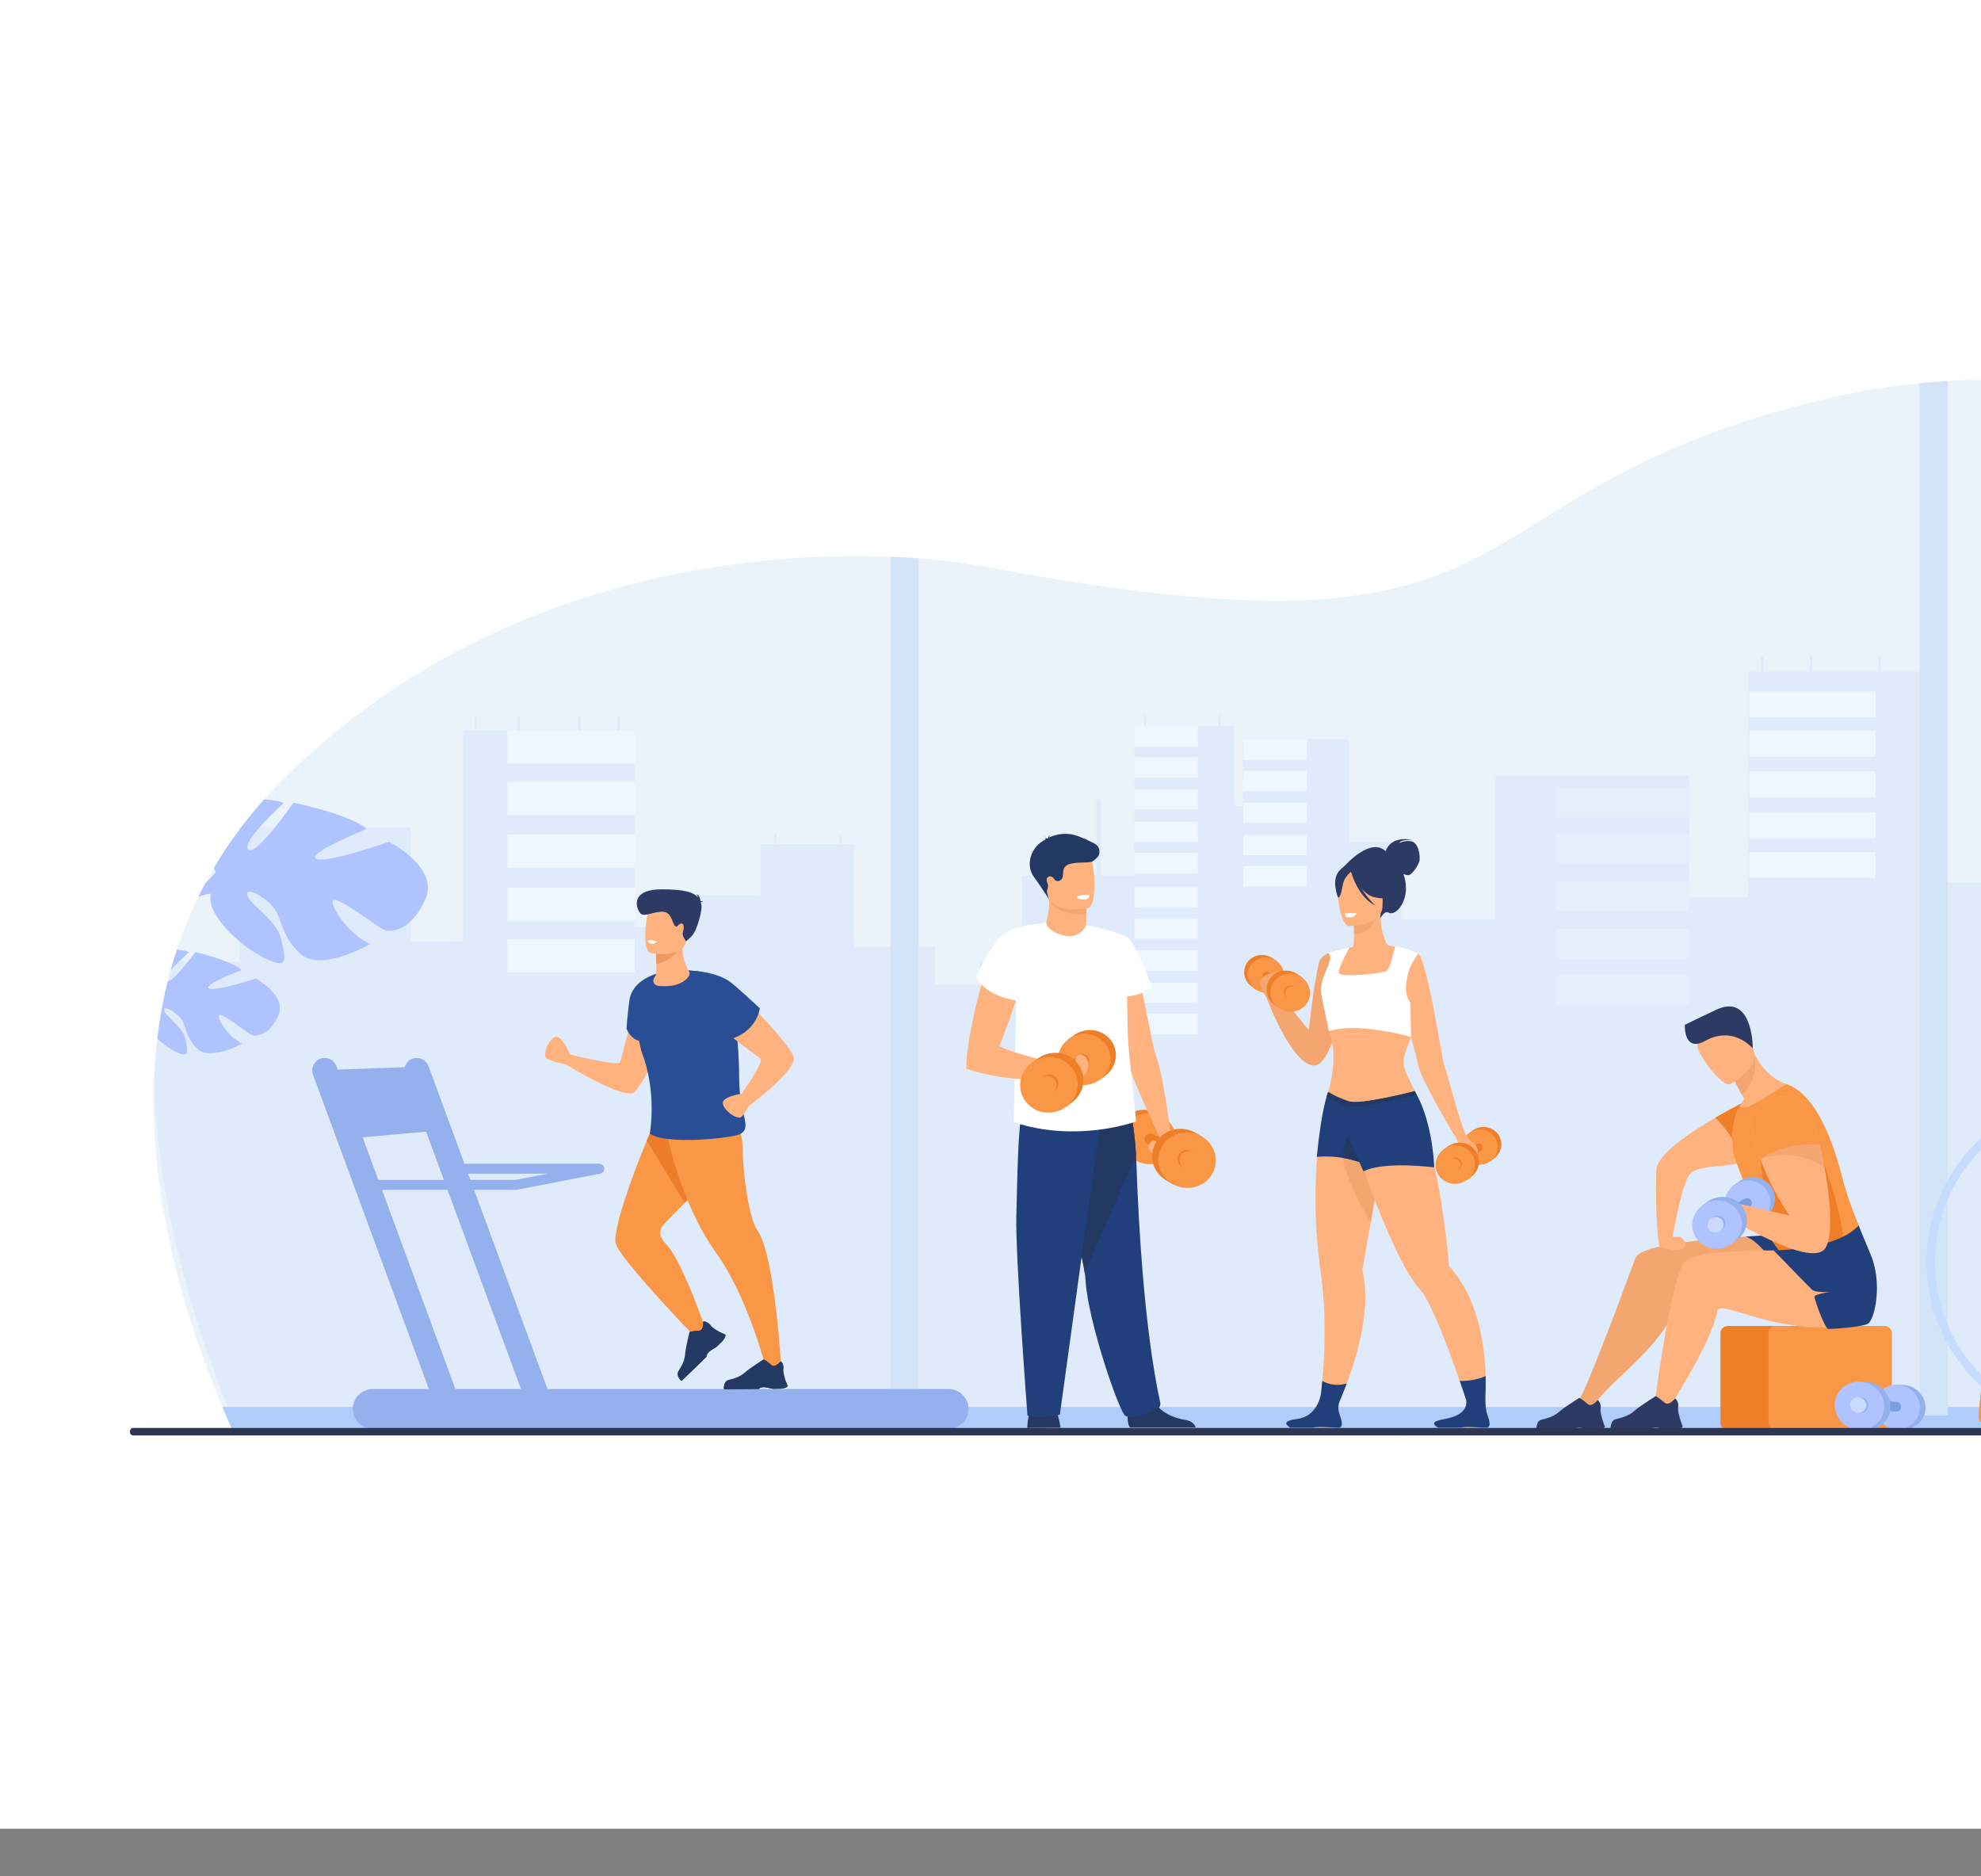 <?xml version="1.0" encoding="utf-8"?>
<!-- Generator: Adobe Illustrator 27.5.0, SVG Export Plug-In . SVG Version: 6.00 Build 0)  -->
<svg version="1.1" id="_x2018_ëîé_x5F_1" xmlns="http://www.w3.org/2000/svg" xmlns:xlink="http://www.w3.org/1999/xlink"
	 x="0px" y="0px" viewBox="0 0 2167 2052" style="enable-background:new 0 0 3200 2000;" xml:space="preserve">
<rect x="0" y="0" width="2167" height="2052" fill="#808080" stroke="none"/>
<rect style="fill:#FFFFFF;" width="3200" height="2000"/>
<g>
	<path style="fill:#EBF3FA;" d="M3059.176,1311.571c-1.281-48.58-8.599-87.257-20.383-118.385
		c-18.813-49.711-49.019-80.181-84.221-101.025c-5.379-3.186-10.873-6.152-16.459-8.922c-2.309-1.143-4.64-2.263-6.982-3.348
		c-10.354-4.801-20.995-9.002-31.775-12.823c-5.598-1.984-11.241-3.866-16.886-5.678c-2.17-0.693-4.339-1.374-6.521-2.043
		c-18.768-5.84-37.661-10.988-55.955-16.539c-6.671-2.021-13.262-4.098-19.748-6.279c-6.244-2.101-12.385-4.294-18.387-6.625
		c-10.722-4.178-21.018-8.807-30.701-14.162c-0.635-0.346-1.27-0.704-1.904-1.061c-2.678-1.512-5.309-3.094-7.883-4.733
		c-15.916-10.099-29.848-22.61-40.928-38.861c-0.588-0.854-1.177-1.731-1.73-2.608c-1.513-2.32-2.955-4.709-4.34-7.168
		c-8.715-15.559-15.108-34.175-18.56-56.786c-1.385-9.061-2.297-18.756-2.7-29.155c-6.198-160.085-169.77-523.987-621.459-449.958
		c-20.094,3.289-40.766,7.456-62.003,12.534c-11.634,2.782-23.452,5.84-35.433,9.188
		c-367.134,102.491-275.492,270.84-794.436,187.07c-19.759-3.185-40.408-6.729-62.002-10.676c-6.96-1.269-14.023-2.574-21.18-3.924
		c-133.943-25.265-503.085-32.606-769.193,235.073c-6.486,6.521-12.696,13.111-18.652,19.783
		c-8.887,9.96-17.208,20.071-24.976,30.332c-0.577,0.762-1.154,1.523-1.72,2.285c-10.26,13.711-19.54,27.677-27.908,41.839
		c0,0.012,0,0.012,0,0.012c-3.324,5.609-6.498,11.242-9.522,16.909c-2.655,4.963-5.206,9.949-7.641,14.947
		c-9.302,19.032-17.082,38.353-23.522,57.882c-1.431,4.363-2.805,8.737-4.109,13.112c-0.946,3.174-1.858,6.348-2.735,9.533
		c-1.143,4.132-2.216,8.264-3.255,12.407c-0.692,2.851-1.374,5.713-2.02,8.576c-0.427,1.857-0.842,3.704-1.223,5.551
		c-1.189,5.391-2.262,10.78-3.243,16.193c-1.939,10.63-3.544,21.295-4.813,31.96c-1.905,15.904-3.082,31.82-3.624,47.702
		c-0.242,6.913-0.357,13.815-0.357,20.718c0,122.932,36.599,242.447,75.183,334.309c3.301,7.86,6.614,15.513,9.926,22.945
		c0.554,1.246,1.108,2.481,1.65,3.717c0.681,1.5,1.351,3.001,2.031,4.478h5.101c0.023,0.069,0.058,0.127,0.081,0.196l0.173,0.404
		v-0.601h2764.949c0.623-2.746,1.223-5.482,1.823-8.194C3052.031,1457.344,3060.872,1375.801,3059.176,1311.571z"/>
	<g>
		<path style="fill:#DFEBFA;" d="M3038.793,1193.187c-18.813-49.711-49.019-80.181-84.221-101.025
			c-5.379-3.186-10.873-6.152-16.459-8.922c-2.309-1.143-4.64-2.263-6.982-3.348c-10.354-4.801-20.995-9.002-31.775-12.823
			l-23.406-7.721c-18.768-5.84-37.661-10.988-55.955-16.539c-6.671-2.021-13.262-4.098-19.748-6.279
			c-6.244-2.101-12.385-4.294-18.387-6.625c-10.722-4.178-21.018-8.807-30.701-14.162c-0.635-0.346-1.27-0.704-1.904-1.061
			c-2.678-1.512-5.309-3.094-7.883-4.733c-15.916-10.099-29.848-22.61-40.928-38.861c-0.588-0.854-1.177-1.731-1.73-2.608
			c-1.513-2.32-2.955-4.709-4.34-7.168c-8.715-15.559-15.108-34.175-18.56-56.786h-72.956v101.938h-51.73v25.681h-55.781v-44.229
			h-100.345V867.776h-15.697v-11.969h-2.25v11.969h-13.008v-0.023h-65.085v-11.946h-2.25v11.946h-16.955v60.421l-84.29-0.335v37.292
			h-71.467V734.595h-211.724v246.972h-64.657V848.028h-211.724v721.837h1388.76c0.403-1.938,0.807-3.866,1.211-5.782
			c0.174-0.808,0.347-1.616,0.508-2.412c1.628-7.756,3.186-15.408,4.675-22.945c18.018-90.88,26.743-165.544,28.128-227.154
			C3057.895,1262.991,3050.577,1224.314,3038.793,1193.187z"/>
		<polygon style="fill:#DFEBFA;" points="1636.091,1569.865 1636.091,1561.671 1636.091,1005.343 1635.895,1005.343 
			1533.068,1005.343 1529.756,1005.343 1529.756,1561.671 1529.756,1569.865 1541.032,1569.865 1635.895,1569.865 		"/>
		<rect x="2628.645" y="856.977" style="fill:#DFEBFA;" width="3.901" height="48.419"/>
		<rect x="1926.335" y="717.338" style="fill:#DFEBFA;" width="2.528" height="17.266"/>
		<rect x="1979.932" y="717.338" style="fill:#DFEBFA;" width="2.527" height="17.266"/>
		<rect x="2102.798" y="717.338" style="fill:#DFEBFA;" width="2.527" height="17.266"/>
		<rect x="2054.764" y="717.338" style="fill:#DFEBFA;" width="2.527" height="17.266"/>
	</g>
	<g>
		<path style="fill:#DFEBFA;" d="M1540.917,1561.671l-7.849-556.328l-1.188-84.543h-55.886V809.778
			c-0.865-0.439-1.72-0.889-2.585-1.327h-16.667v-0.058h-96.928v0.058h-0.081v16.643h0.081v11.45h-0.081v16.632h0.081v11.484h-0.081
			v16.643h0.081v0.069l-10.272-0.069v-87.06h-108.771v11.034h-0.058v16.631h0.058v14.635h-0.058v16.632h0.058v11.484h-0.058v16.643
			h0.058v10.63h-0.058v16.644h0.058v10.63h-0.058v16.643h0.058v10.007h-0.058v10.572h0.058v1.154h-122.608v95.243h-45.798v23.984
			h-49.387v-41.32H934.14V923.246h-13.896v-11.184h-1.985v11.184h-11.53v-0.023h-57.617v-11.161h-1.997v11.161H832.11v56.451
			l-74.629-0.312v34.845h-63.273V798.825H506.758v230.733H449.51V904.791H262.059v665.271l0.173,0.404v-0.601h1278.8
			L1540.917,1561.671z"/>
		<path style="fill:#DFEBFA;" d="M262.232,1051.776v518.689l-0.173-0.404c-0.023-0.069-0.058-0.127-0.081-0.196
			c-1.165-2.7-2.32-5.436-3.486-8.194c-41.366-98.221-85.675-235.084-90.049-377.972c0.9-26.535,3.601-53.174,8.438-79.662
			c3.186-17.509,7.317-34.948,12.477-52.261H262.232z"/>
		<rect x="554.986" y="798.823" style="fill:#EEF6FF;" width="139.223" height="36.51"/>
		<rect x="554.986" y="855.018" style="fill:#EEF6FF;" width="139.223" height="36.509"/>
		<rect x="554.986" y="912.386" style="fill:#EEF6FF;" width="139.223" height="36.51"/>
		<rect x="554.986" y="970.668" style="fill:#EEF6FF;" width="139.223" height="36.51"/>
		<rect x="554.986" y="1026.902" style="fill:#EEF6FF;" width="139.223" height="36.51"/>
		<g>
			<rect x="1240.796" y="794.252" style="fill:#EEF6FF;" width="69.612" height="22.172"/>
			<rect x="1240.796" y="828.38" style="fill:#EEF6FF;" width="69.612" height="22.173"/>
			<rect x="1240.796" y="863.22" style="fill:#EEF6FF;" width="69.612" height="22.173"/>
			<rect x="1240.796" y="898.615" style="fill:#EEF6FF;" width="69.612" height="22.173"/>
			<rect x="1240.796" y="932.767" style="fill:#EEF6FF;" width="69.612" height="22.173"/>
		</g>
		<g>
			<rect x="1240.796" y="970.354" style="fill:#EEF6FF;" width="69.612" height="22.172"/>
			<rect x="1240.796" y="1004.482" style="fill:#EEF6FF;" width="69.612" height="22.172"/>
			<rect x="1240.796" y="1039.322" style="fill:#EEF6FF;" width="69.612" height="22.173"/>
			<rect x="1240.796" y="1074.718" style="fill:#EEF6FF;" width="69.612" height="22.172"/>
			<rect x="1240.796" y="1108.869" style="fill:#EEF6FF;" width="69.612" height="22.173"/>
		</g>
		<g>
			<rect x="1359.949" y="808.792" style="fill:#EEF6FF;" width="69.612" height="22.173"/>
			<rect x="1359.949" y="842.92" style="fill:#EEF6FF;" width="69.612" height="22.172"/>
			<rect x="1359.949" y="877.761" style="fill:#EEF6FF;" width="69.612" height="22.172"/>
			<rect x="1359.949" y="913.156" style="fill:#EEF6FF;" width="69.612" height="22.172"/>
			<rect x="1359.949" y="947.308" style="fill:#EEF6FF;" width="69.612" height="22.172"/>
		</g>
		<rect x="1140.998" y="913.156" style="fill:#DFEBFA;" width="3.453" height="45.238"/>
		<rect x="1199.193" y="874.307" style="fill:#DFEBFA;" width="5.372" height="87.608"/>
		<rect x="519.203" y="782.692" style="fill:#DFEBFA;" width="2.238" height="16.131"/>
		<rect x="566.654" y="782.692" style="fill:#DFEBFA;" width="2.238" height="16.131"/>
		<rect x="675.435" y="782.692" style="fill:#DFEBFA;" width="2.238" height="16.131"/>
		<rect x="1251.569" y="781.802" style="fill:#DFEBFA;" width="1.728" height="12.451"/>
		<rect x="1333.229" y="781.802" style="fill:#DFEBFA;" width="1.727" height="12.451"/>
		<rect x="632.908" y="782.692" style="fill:#DFEBFA;" width="2.238" height="16.131"/>
		<g>
			<rect x="1913.338" y="756.116" style="fill:#EEF6FF;" width="138.243" height="28.151"/>
			<rect x="1913.338" y="799.446" style="fill:#EEF6FF;" width="138.243" height="28.151"/>
			<rect x="1913.338" y="843.682" style="fill:#EEF6FF;" width="138.243" height="28.151"/>
			<rect x="1913.338" y="888.621" style="fill:#EEF6FF;" width="138.243" height="28.152"/>
			<rect x="1913.338" y="931.982" style="fill:#EEF6FF;" width="138.243" height="28.151"/>
		</g>
		<g style="opacity:0.4;">
			<rect x="1703.005" y="861.081" style="fill:#EEF6FF;" width="144.19" height="32.857"/>
			<rect x="1703.005" y="911.655" style="fill:#EEF6FF;" width="144.19" height="32.857"/>
			<rect x="1703.005" y="963.285" style="fill:#EEF6FF;" width="144.19" height="32.857"/>
			<rect x="1703.005" y="1015.737" style="fill:#EEF6FF;" width="144.19" height="32.857"/>
			<rect x="1703.005" y="1066.347" style="fill:#EEF6FF;" width="144.19" height="32.857"/>
		</g>
	</g>
	<path style="fill:#AFCDFB;" d="M3031.048,1538.726c-1.489,7.537-3.047,15.189-4.675,22.945c-0.161,0.796-0.334,1.604-0.508,2.412
		l-8.102,0.012l-909.797,1.293H254.846c-0.543-1.235-1.097-2.471-1.65-3.717c-3.313-7.433-6.625-15.085-9.926-22.945H3031.048z"/>
	<polygon style="fill:#D4E4F8;" points="1005.042,610.566 1005.042,1548.017 974.04,1548.017 974.04,608.777 	"/>
	<polygon style="fill:#D4E4F8;" points="2130.624,416.641 2130.624,1548.017 2099.622,1548.017 2099.622,419.076 	"/>
	<g>
		<g>
			<path style="fill:#94B0ED;" d="M487.66,1543.646c-5.541,0-10.748-3.407-12.771-8.911l-132.504-359.402
				c-2.599-7.054,1.012-14.878,8.065-17.478c7.026-2.59,14.878,1.003,17.478,8.066l132.504,359.402
				c2.599,7.054-1.011,14.878-8.065,17.477C490.816,1543.377,489.229,1543.646,487.66,1543.646z"/>
		</g>
		<g>
			<path style="fill:#94B0ED;" d="M588.412,1543.646c-5.541,0-10.748-3.407-12.772-8.911l-132.514-359.402
				c-2.599-7.054,1.012-14.878,8.066-17.478c7.036-2.59,14.888,1.003,17.477,8.066l132.513,359.402
				c2.599,7.054-1.012,14.878-8.065,17.477C591.568,1543.377,589.981,1543.646,588.412,1543.646z"/>
		</g>
		<polygon style="fill:#94B0ED;" points="484.715,1235.972 377.846,1245.502 345.998,1170.625 458.849,1166.541 		"/>
		<path style="fill:#94B0ED;" d="M1037.667,1562.706H407.796c-11.98,0-21.782-9.802-21.782-21.782l0,0
			c0-11.98,9.802-21.782,21.782-21.782h629.871c11.98,0,21.782,9.802,21.782,21.782l0,0
			C1059.45,1552.904,1049.647,1562.706,1037.667,1562.706z"/>
		<g>
			<path style="fill:#94B0ED;" d="M564.354,1301.321h-167.45c-3.007,0-5.448-2.44-5.448-5.448c0-3.007,2.441-5.448,5.448-5.448
				h166.93l35.084-6.804H496.283c-3.007,0-5.449-2.44-5.449-5.447c0-3.008,2.441-5.449,5.449-5.449h159.291
				c2.803,0,5.151,2.135,5.42,4.929c0.269,2.794-1.625,5.328-4.381,5.866l-91.22,17.7
				C565.05,1301.284,564.707,1301.321,564.354,1301.321z"/>
		</g>
	</g>
	<g>
		<path style="fill:#AEC3FF;" d="M2918.629,997.813l-37.454,473.547l-0.247,3.125c-1.889,23.86-22.956,41.837-46.816,39.949
			l-86.35-6.828c-23.867-1.888-41.844-22.955-39.955-46.816l37.701-476.671c1.889-23.86,22.956-41.843,46.816-39.955l39.641,3.136
			l46.709,3.697C2902.54,952.879,2920.518,973.946,2918.629,997.813z"/>
		<path style="fill:#94B0ED;" d="M2908.979,1471.977v70.228c0,11.599-9.485,21.084-21.079,21.084h-187.58
			c-11.593,0-21.079-9.485-21.079-21.084v-70.228c0-11.593,9.486-21.079,21.079-21.079h187.58
			C2899.494,1450.897,2908.979,1460.384,2908.979,1471.977z"/>
		<path style="opacity:0.6;fill:#94B0ED;" d="M2918.629,997.813l-37.454,473.547c-25.806-3.338-49.576-20.462-49.576-20.462
			s27.789-346.156,35.656-423.706c6.261-61.691-23.046-76.442-35.29-79.893l46.709,3.697
			C2902.54,952.879,2920.518,973.946,2918.629,997.813z"/>
	</g>
	<g>
		<g id="man_1_">
			<path style="fill:#EF7E29;" d="M2017.031,1458.098v97.981c0,4.364-3.571,7.935-7.935,7.935h-119.159
				c-4.363,0-7.934-3.57-7.934-7.935v-97.981c0-4.364,3.57-7.935,7.934-7.935h119.159
				C2013.46,1450.163,2017.031,1453.733,2017.031,1458.098z"/>
			<path style="fill:#F99746;" d="M2061.63,1564.012h-119.161c-4.363,0-7.934-3.57-7.934-7.935v-97.979
				c0-4.364,3.57-7.934,7.934-7.934h119.161c4.363,0,7.934,3.569,7.934,7.934v97.979
				C2069.563,1560.441,2065.993,1564.012,2061.63,1564.012z"/>
			<path style="fill:#FFB27D;" d="M1935.513,1255.568c-4.069,7.447-14.209,11.769-26.193,15.055
				c-1.336,0.364-2.692,0.721-4.07,1.063c-21.005,5.244-49.152,2.231-57.306,13.153c-9.055,12.14-19.836,75.879-19.836,75.879
				c-12.978,5.167-12.829,2.637-12.829,2.637c-3.986-17.229-4.288-69.629-3.344-84.062c1.076-16.579,35.13-39.843,64.422-56.877
				c22.376-13.02,41.976-22.403,41.976-22.403c0.608,0.125,1.21,0.266,1.79,0.412
				C1945.938,1206.978,1946.715,1235.073,1935.513,1255.568z"/>
			<path style="fill:#EF7E29;" d="M1920.122,1200.426c-2.769,23.194-7.223,57.465-10.803,70.197
				c-1.336,0.364-2.692,0.721-4.07,1.063c0-0.015-0.007-0.035-0.007-0.049c-4.049-24.306-24.494-45.004-28.886-49.221
				c22.376-13.02,41.976-22.403,41.976-22.403C1918.94,1200.139,1919.542,1200.279,1920.122,1200.426z"/>
			<path style="fill:#FFB27D;" d="M1954.596,1185.818c0,0-30.9,33.899-55.786,35.62c0,0,2.713-9.111,10.167-18.062
				c-1.245-2.07-2.378-4.014-3.412-5.839c-5.924-10.461-8.489-16.838-8.489-16.838l19.942-33.648c0.455,1.238,0.93,2.44,1.434,3.608
				c1.07,2.538,2.244,4.902,3.489,7.098c0.608,1.076,1.23,2.118,1.874,3.125C1936.541,1180.833,1954.596,1185.818,1954.596,1185.818
				z"/>
			<path style="fill:#F4A671;" d="M1905.564,1197.538c-5.924-10.461-8.489-16.838-8.489-16.838l19.942-33.648
				c0.455,1.238,0.93,2.44,1.434,3.608C1920.584,1159.268,1923.297,1180.218,1905.564,1197.538z"/>
			<path style="fill:#FFB27D;" d="M1893.107,1185.509c0,0,35.226-18.581,23.316-40.34s-15.384-38.811-38.378-27.866
				c-22.994,10.943-22.782,21.618-20.573,29.848C1859.681,1155.38,1883.639,1189.782,1893.107,1185.509z"/>
			<path style="fill:#2C3A64;" d="M1917.242,1146.673c0,0-20.518-25.676-52.205-8.209c-21.705,11.965-22.285-13.332-22.018-17.612
				c0,0,17.086-8.496,34.906-16.755C1915.327,1086.763,1917.673,1140.208,1917.242,1146.673z"/>
			<path style="fill:#FFB27D;" d="M1958.085,1378.588c-1.028-0.909-1.686-1.763-1.916-2.531c-0.392-1.245-18.796-1.028-57.8-107.685
				c-6.79-18.559-2.266-46.5,4.468-58.374l4.972-8.3c8.342-0.888,17.152-5.083,24.145-11.789c1.924-1.846,4.203-3.056,6.56-3.832
				c6.95-2.272,14.628-0.728,16.083-0.259c26.117,9.098,46.402,46.57,60.526,101.818c8.812,34.822,20.992,55.66,29.32,85.741
				c2.489,8.985,4.636,18.804,6.244,30.068C2052.147,1413.676,1971.895,1390.804,1958.085,1378.588z"/>
			<path style="fill:#F4A671;" d="M1965.848,1424.6c-9.285,1.237-22.777,1.251-37.612,0.816
				c-40.369-1.189-90.978-5.767-93.944,2.225c-19.367,52.139-88.984,93.122-90.208,112.462c0.227,1.252-17.682-8.336-17.119-8.737
				c0,0,5.667-2.361,61.853-155.188c5.156-14.026,63.795-19.373,99.271-22.202c22.66-1.813,40.327-2.513,40.327-2.513
				s24.186-4.028,48.946-2.3C2002.123,1350.892,2000.394,1419.999,1965.848,1424.6z"/>
			<path style="fill:#FFB27D;" d="M1815.278,1363.355c0,0,17.534,6.337,24.991,2.608c7.459-3.729,0.933-13.362-4.039-13.362
				C1831.258,1352.602,1820.25,1352.79,1815.278,1363.355z"/>
			<path style="fill:#213F7A;" d="M1975.636,1424.599c-9.286,1.237-22.774,1.251-37.612,0.817
				c3.629-11.719,13.184-32.834-0.899-48.483c0,0-15.321-21.065-27.628-24.499c22.656-1.811,28.709-0.97,28.709-0.97
				s24.188-4.028,48.947-2.301C2011.913,1350.891,2010.186,1419.997,1975.636,1424.599z"/>
			<path style="fill:#F99746;" d="M2044.442,1373.377l-0.401,0.35l-85.958,4.859c-1.024-0.907-1.686-1.762-1.912-2.531
				c-0.062-0.198-0.576-0.354-1.545-0.907c-2.743-1.554-9.157-6.229-19.472-23.655c-9.143-15.448-21.352-40.918-36.785-83.12
				c-6.791-18.561-2.267-46.5,4.468-58.373c0,0,4.926,2.73,11.065-0.25c14.824-7.192,39.666-24.261,40.69-23.93
				c26.122,9.096,46.405,46.57,60.531,101.816C2023.932,1322.457,2036.112,1343.298,2044.442,1373.377z"/>
			<path style="fill:#EF7E29;" d="M1993.561,1267.838l-42.127,39.541l-25.731-39.644l9.452,83.757
				c10.314,17.426,16.729,22.102,19.472,23.655c23.808,1.347,58.363,0.808,61.131-13.327
				C2020.008,1340.096,1993.561,1267.838,1993.561,1267.838z"/>
			<path style="fill:#FFB27D;" d="M2030.95,1447.405c-77.282,18.409-149.483-27.283-152.161-14.239
				c-8.303,40.422-50.25,99.002-51.232,105.992c-0.146,1.029-18.497,2.598-18.497,2.598s18.082-142.777,33.364-161.267
				c15.783-19.094,157.715-11.41,157.715-11.41C2055.489,1358.113,2065.289,1439.226,2030.95,1447.405z"/>
			<path style="fill:#213F7A;" d="M1940.193,1367.487c0,0,37.771,39.105,41.967,42.951s20.277,2.447,20.277,2.447
				s-17.598,2.331-17.598,5.361s11.188,35.195,15.384,35.195s35.429-1.864,42.888-5.594c7.458-3.729,17.248-45.219,2.098-78.316
				l-12.179-29.368C2033.03,1340.164,2015.757,1365.441,1940.193,1367.487z"/>
			<g>
				<path style="fill:#94B0ED;" d="M1940.868,1305.159c-3.452-12.87-17.09-20.396-30.462-16.81c-3.421,0.917-6.49,2.477-9.109,4.5
					l-5.268,3.821l0.643,0.822c-4.405,5.759-6.204,13.281-4.228,20.652c3.452,12.87,17.09,20.396,30.462,16.81
					c0.837-0.225,1.654-0.487,2.449-0.786l0.61,0.781l5.971-4.424l-0.004-0.005
					C1939.61,1324.645,1943.446,1314.771,1940.868,1305.159z"/>
			</g>
			<path style="fill:#AEC3FF;" d="M1887.449,1321.781c-3.451-12.869,4.591-26.21,17.962-29.796
				c13.372-3.586,27.01,3.939,30.462,16.81c3.451,12.87-4.591,26.21-17.962,29.796
				C1904.539,1342.178,1890.901,1334.651,1887.449,1321.781z"/>
			<path style="fill:#789CDD;" d="M1916.318,1315.075c-0.252-2.874-3.744-5.716-7.503-4.327
				c-1.522,0.562-41.823,25.783-41.823,25.783l8.622,10.675l39.108-27.919C1914.723,1319.287,1916.573,1317.99,1916.318,1315.075z"
				/>
			<path style="fill:#FFB27D;" d="M1995.327,1366.735c-18.188,18.174-101.622-33.563-101.622-33.563l9.439-16.433l54.423,12.705
				c-15.223-22.222-25.32-44.095-31.865-61.709c-8.496-22.845-11.021-38.521-11.021-38.521
				c-4.663-18.642,36.403-42.249,56.409-23.306c6.671,6.321,13.614,24.299,19.229,46.129
				C2001.529,1295.649,2007.444,1354.624,1995.327,1366.735z"/>
			<path style="fill:#F4A671;" d="M1987.689,1242.43c-19.254,4.529-57.314,14.702-61.985,25.305c0,0,35.521-15.25,70.208,9.672
				L1987.689,1242.43z"/>
			<path style="fill:#F99746;" d="M1990.32,1252.037c-36.689-3.433-60.807,12.916-64.618,15.698
				c-8.496-22.845-11.021-38.521-11.021-38.521c-4.663-18.642,36.403-42.249,56.409-23.306
				C1977.762,1212.229,1984.705,1230.207,1990.32,1252.037z"/>
			<path style="fill:#2C3A64;" d="M1747.782,1563.451h-9.537c-3.195-0.504-5.554-1.428-8.83-1.856
				c-4.977-0.652-7.267,1.387-7.723,1.856c-0.062,0.061-0.088,0.095-0.088,0.095h-40.515c-1.02-1.454-0.041-4.826,0.918-7.308
				c0.646-1.686,2.053-2.964,3.793-3.467c4.296-1.244,12.766-2.352,20.522-9.374c4.364-3.942,21.072-14.499,21.072-14.499
				l0.089-0.021c0.367,0.007,2.114,0.544,9.714,6.961c3.929,3.311,10.624-4.677,10.624-4.677s1.258,1.04,2.196,2.977
				c0.755,1.53,1.305,3.631,0.87,6.221c-0.605,3.65,1.346,10.434,2.902,15.022c0.945,2.78,1.74,4.752,1.74,4.752
				S1755.986,1562.425,1747.782,1563.451z"/>
			<path style="fill:#2C3A64;" d="M1832.465,1563.445h-10.058c-3.369-0.53-5.856-1.505-9.312-1.957
				c-5.248-0.688-7.664,1.463-8.145,1.957c-0.064,0.064-0.093,0.101-0.093,0.101h-42.726c-1.076-1.534-0.043-5.09,0.968-7.706
				c0.681-1.778,2.165-3.126,4-3.656c4.53-1.313,13.463-2.48,21.643-9.886c4.603-4.158,22.223-15.291,22.223-15.291l0.094-0.021
				c0.387,0.007,2.229,0.573,10.243,7.341c4.145,3.491,11.205-4.932,11.205-4.932s1.326,1.097,2.315,3.14
				c0.796,1.612,1.377,3.828,0.918,6.56c-0.638,3.85,1.419,11.004,3.061,15.843c0.997,2.932,1.836,5.011,1.836,5.011
				S1841.117,1562.363,1832.465,1563.445z"/>
			<g>
				<path style="fill:#94B0ED;" d="M1910.097,1328.251c-3.755-14-18.591-22.188-33.138-18.286c-3.722,0.998-7.061,2.694-9.911,4.896
					l-5.73,4.157l0.7,0.895c-4.793,6.265-6.75,14.448-4.6,22.467c3.755,14.001,18.592,22.188,33.138,18.287
					c0.912-0.245,1.8-0.531,2.665-0.856l0.664,0.851l6.495-4.813l-0.004-0.005C1908.728,1349.449,1912.9,1338.709,1910.097,1328.251
					z"/>
			</g>
			<path style="fill:#AEC3FF;" d="M1851.984,1346.334c-3.755-14,4.994-28.513,19.54-32.414c14.547-3.9,29.383,4.286,33.138,18.287
				c3.755,14-4.993,28.513-19.54,32.414S1855.739,1360.335,1851.984,1346.334z"/>
			<g>
				<path style="fill:#94B0ED;" d="M1886.965,1335.886c-1.219-4.545-6.035-7.203-10.758-5.937c-1.209,0.324-2.293,0.875-3.218,1.589
					l-1.86,1.351l0.228,0.29c-1.557,2.034-2.191,4.69-1.493,7.294c1.219,4.546,6.035,7.203,10.758,5.938
					c0.296-0.08,0.584-0.173,0.865-0.278l0.216,0.276l2.108-1.563l-0.001-0.002
					C1886.521,1342.769,1887.876,1339.281,1886.965,1335.886z"/>
			</g>
			<path style="fill:#CADAFF;" d="M1868.099,1341.757c-1.219-4.545,1.621-9.257,6.344-10.523s9.54,1.392,10.759,5.937
				c1.219,4.546-1.621,9.258-6.344,10.523C1874.135,1348.961,1869.317,1346.303,1868.099,1341.757z"/>
		</g>
		<g>
			<g>
				<path style="fill:#94B0ED;" d="M2104.564,1548.352c5.064-12.324-1.21-26.582-14.015-31.844c-3.276-1.347-6.662-1.97-9.973-1.951
					l-6.506-0.158l0.013,1.044c-6.996,1.905-12.99,6.793-15.891,13.852c-5.065,12.325,1.209,26.582,14.014,31.844
					c0.803,0.33,1.612,0.616,2.425,0.861l0.012,0.992l7.43,0.105v-0.006C2091.742,1563.077,2100.781,1557.557,2104.564,1548.352z"/>
			</g>
			<path style="fill:#AEC3FF;" d="M2052.017,1529.153c5.064-12.324,19.551-18.049,32.356-12.786
				c12.805,5.262,19.079,19.52,14.015,31.844c-5.065,12.324-19.552,18.049-32.356,12.787
				C2053.226,1555.735,2046.951,1541.479,2052.017,1529.153z"/>
			<path style="fill:#7A9EDD;" d="M2079.033,1541.339c1.544-2.438,0.491-6.815-3.338-7.992c-1.552-0.478-48.891-4.88-48.891-4.88
				l0.378,13.717l48.026,1.535C2075.209,1543.719,2077.467,1543.811,2079.033,1541.339z"/>
			<path style="fill:#94B0ED;" d="M2066.093,1548.037c5.51-13.407-1.316-28.917-15.246-34.642
				c-3.563-1.465-7.247-2.143-10.849-2.122l-7.077-0.172l0.014,1.136c-7.611,2.072-14.132,7.39-17.287,15.068
				c-5.511,13.407,1.315,28.917,15.246,34.642c0.872,0.359,1.753,0.671,2.637,0.937l0.013,1.079l8.083,0.115v-0.006
				C2052.144,1564.058,2061.978,1558.051,2066.093,1548.037z"/>
			<path style="fill:#AEC3FF;" d="M2008.928,1527.153c5.51-13.407,21.27-19.636,35.199-13.911
				c13.931,5.726,20.756,21.234,15.246,34.643c-5.51,13.407-21.27,19.635-35.199,13.91S2003.418,1540.561,2008.928,1527.153z"/>
			<path style="fill:#94B0ED;" d="M2043.073,1540.071c1.789-4.353-0.427-9.388-4.949-11.246c-1.157-0.476-2.353-0.696-3.522-0.689
				l-2.298-0.056l0.005,0.369c-2.471,0.672-4.588,2.398-5.612,4.892c-1.789,4.353,0.427,9.389,4.949,11.247
				c0.284,0.116,0.569,0.218,0.856,0.304l0.004,0.351l2.624,0.037v-0.002C2038.545,1545.272,2041.737,1543.322,2043.073,1540.071z"
				/>
			<path style="fill:#CADAFF;" d="M2024.515,1533.291c1.788-4.353,6.905-6.374,11.428-4.516s6.738,6.894,4.949,11.247
				c-1.788,4.353-6.905,6.374-11.428,4.516S2022.726,1537.645,2024.515,1533.291z"/>
		</g>
	</g>
	<g>
		<g>
			<g>
				<path style="fill:#EF7E29;" d="M1222.434,1237.255c2.396-15.221,17.157-25.542,32.972-23.054
					c4.046,0.637,7.766,2.055,11.026,4.061l6.524,3.751l-0.639,1.024c5.77,6.083,8.758,14.513,7.386,23.23
					c-2.396,15.221-17.157,25.542-32.972,23.054c-0.991-0.156-1.962-0.358-2.912-0.605l-0.607,0.974l-7.406-4.357l0.004-0.006
					C1226.263,1259.508,1220.645,1248.623,1222.434,1237.255z"/>
			</g>
			<path style="fill:#F99746;" d="M1285.892,1249.838c2.395-15.221-8.483-29.577-24.297-32.066
				c-15.814-2.488-30.577,7.833-32.972,23.054c-2.396,15.221,8.483,29.577,24.297,32.065
				C1268.734,1275.38,1283.496,1265.059,1285.892,1249.838z"/>
			<path style="fill:#EF7E29;" d="M1251.876,1245.656c-0.063-3.336,3.606-7.03,8.098-5.894c1.82,0.46,51.245,24.535,51.245,24.535
				l-8.609,13.329l-48.383-27.322C1254.226,1250.305,1251.939,1249.039,1251.876,1245.656z"/>
		</g>
		<path style="fill:#FFB27D;" d="M1282.279,1262.556c-0.744-0.11-16.249,7.369-24.188-3.573c-3.639-5.015-0.877-9.742,2.623-11.109
			c2.671-1.043,7.073,2.068,8.801,3.832C1272.389,1254.637,1282.279,1262.556,1282.279,1262.556z"/>
		<path style="fill:#233862;" d="M1236.525,1561.196c-5.271-3.218-2.272-27.219-2.272-27.219s24.562-19.649,27.939-4.605
			s23.333,21.798,34.693,23.641c7.842,1.271,10.27,5.614,11.021,8.184H1236.525z"/>
		<path style="fill:#213F7A;" d="M1264.352,1541.943c-8.024,2.554-23.367,10.371-33.11,6.698
			c-6.298-2.375-41.505-104.21-43.788-148.747c-0.114-2.168-0.435-4.914-0.941-8.152c-0.243-1.591-0.535-3.295-0.863-5.114
			c-3.26-18.011-10.364-46.577-17.418-75.422c-9.515-38.931-18.938-78.375-18.681-93.104c0.507-28.98,86.378-6.069,86.378-6.069
			s5.143,20.714,6.791,51.463c0.114,2.189,0.214,4.437,0.292,6.726c2.332,68.332,8.737,183.748,26.177,263.898
			C1269.923,1537.521,1267.683,1540.881,1264.352,1541.943z"/>
		<path style="fill:#233862;" d="M1242.718,1263.495l-56.206,128.247c-0.243-1.591-0.535-3.295-0.863-5.114
			c-3.26-18.011-10.364-46.577-17.418-75.422l-10.014-100.102l77.711,0.928C1235.928,1212.032,1241.07,1232.746,1242.718,1263.495z"
			/>
		<path style="fill:#FFB27D;" d="M1195.048,1020.244c0,0,28.769,1.034,39.468,13.79c10.699,12.755,23.538,103.868,30.671,122.549
			c7.133,18.68,15.692,84.271,15.692,86.782l-11.551,2.271c0,0-31.987-67.695-34.826-82.587
			c-2.839-14.891-37.601-88.814-37.339-93.936C1197.425,1063.991,1195.048,1020.244,1195.048,1020.244z"/>
		<path style="fill:#FFB27D;" d="M1122.828,1054.525c1.237-9.527-8.541-16.659-17.236-12.57
			c-10.954,5.152-23.051,12.334-26.713,20.161c-7.164,15.314-22.916,81.938-21.69,106.708c0,0,13.396,3.572,22.943-0.515
			c9.547-4.088,41.678-105.949,41.678-105.949L1122.828,1054.525z"/>
		<path style="fill:#233862;" d="M1160.096,1561.356c0,0-1.522-11.857-5.047-18.907c-3.525-7.051-25.958-2.564-25.958-2.564
			s-4.486,3.846-5.448,21.792L1160.096,1561.356z"/>
		<path style="fill:#213F7A;" d="M1204.755,1218.203l-45.393,328.993c0,0-19.934,4.807-35.438,0.962
			c0,0-13.29-174.975-12.182-217.275c1.107-42.302,1.836-102.014,6.748-115.439
			C1126.202,1194.361,1204.755,1218.203,1204.755,1218.203z"/>
		<path style="fill:#FFB27D;" d="M1188.148,1005.074l-0.023,4.263c0,0,1.161,13.329-15.252,15.274
			c-16.413,1.952-28.847-5.197-28.402-15.482c1.479-7.964,3.102-13.433,3.211-20.023c0.041-2.449-0.127-5.048-0.583-7.981
			l31.804-0.635l9.367,1.53L1188.148,1005.074z"/>
		<path style="fill:#F4A671;" d="M1188.27,982.02v16.707c-12.153,4.369-36.762-3.031-38.786-12.809l29.418-5.428L1188.27,982.02z"/>
		<path style="fill:#FFB27D;" d="M1144.662,976.007c3.69,19.859,29.315,19.207,40.389,17.958c3.117-0.347,5.077-0.744,5.077-0.744
			c3.514-0.938,5.475-6.474,6.385-13.724c1.808-14.348-0.476-35.409-2.899-40.795c-3.648-8.105-10.519-16.872-36.325-10.547
			C1131.479,934.485,1139.927,950.563,1144.662,976.007z"/>
		<path style="fill:#FFFFFF;" d="M1177.459,980.722c0,0,2.133,3.733,9.406,2.969c4.801-0.504,5.198-4.612,5.198-4.612
			S1185.181,977.556,1177.459,980.722z"/>
		<path style="fill:#FFFFFF;" d="M1233.003,1089.75c18.382-1.498,27.19-10.305,27.19-10.305s-16.583-45.411-25.691-53.212
			c-9.108-7.8-46.25-14.588-46.252-14.589c-0.293-0.181-0.478-0.279-0.522-0.279l-0.009,0.014c0,4.125-6.501,11.735-16.512,12.392
			c-11.883,0.777-26.736-7.799-26.736-14.642c0,0-28.316,2.001-43.406,10.154c-15.089,8.152-33.1,48.631-33.1,48.631
			s6.108,19.973,43.711,26.392l-2.697,133.026c69.425,22.966,133.382-0.714,133.382-0.714c1.498,0.028-8.192-76.234-8.678-95.011
			C1233.366,1119.39,1233.124,1105.502,1233.003,1089.75z"/>
		<path style="fill:#233862;" d="M1199.956,938.109c4.542-4.628,3.326-12.323-2.399-15.367c-5.776-3.07-14.849-7.509-22.6-9.61
			c-11.444-3.102-22.773,0.447-27.226,2.793c0.12-0.718,0.406-1.697,1.086-2.679c0,0-2,1.418-2.294,3.399
			c-0.206,0.151-0.298,0.256-0.245,0.292c0,0-2.267-0.415-3.723,0.241c0,0,1.02-0.146,1.383,0.51
			c0.039,0.069,0.096,0.127,0.163,0.18c-16.962,8.196-22.641,28.254-13.07,41.206c5.908,7.995,16.464,24.269,16.464,24.269
			s-1.847-4.439-2.199-8.095c-0.101-1.054,0.187-2.157,0.586-3.15c0.792-1.972,0.759-4.179-0.033-6.151
			c-1.158-2.882-1.434-5.858,1.023-7.087c2.864-1.433,5.113,0.652,6.551,2.805c1.141,1.707,3.291,2.443,5.189,1.663
			c0.06-0.024,0.12-0.049,0.18-0.075c7.164-2.985,1.194-11.343,7.462-16.418c6.269-5.075,22.988-2.438,28.471-4.536
			C1196.594,940.99,1198.433,939.662,1199.956,938.109z"/>
		<g>
			<g>
				<path style="fill:#EF7E29;" d="M1260.641,1260.046c2.606-16.558,18.665-27.786,35.869-25.078
					c4.401,0.692,8.448,2.234,11.995,4.417l7.098,4.08l-0.695,1.114c6.277,6.618,9.528,15.788,8.035,25.271
					c-2.606,16.559-18.665,27.786-35.869,25.079c-1.078-0.17-2.135-0.391-3.168-0.658l-0.661,1.059l-8.057-4.739l0.004-0.007
					C1264.806,1284.254,1258.695,1272.414,1260.641,1260.046z"/>
			</g>
			<path style="fill:#F99746;" d="M1329.674,1273.734c2.606-16.558-9.228-32.176-26.432-34.883
				c-17.204-2.708-33.263,8.521-35.869,25.078c-2.605,16.559,9.229,32.177,26.433,34.884
				C1311.009,1301.521,1327.068,1290.293,1329.674,1273.734z"/>
			<g>
				<path style="fill:#EF7E29;" d="M1288.173,1265.997c0.846-5.376,6.06-9.021,11.645-8.142c1.429,0.225,2.743,0.726,3.894,1.434
					l2.304,1.325l-0.226,0.361c2.038,2.148,3.093,5.126,2.609,8.205c-0.846,5.376-6.06,9.021-11.646,8.142
					c-0.35-0.055-0.693-0.126-1.028-0.213l-0.214,0.344l-2.616-1.539l0.001-0.002
					C1289.525,1273.856,1287.541,1270.013,1288.173,1265.997z"/>
			</g>
			<path style="fill:#F99746;" d="M1310.585,1270.441c0.846-5.376-2.996-10.446-8.582-11.325s-10.799,2.767-11.645,8.142
				c-0.846,5.376,2.996,10.446,8.582,11.326C1304.525,1279.463,1309.739,1275.817,1310.585,1270.441z"/>
		</g>
		<path style="fill:#FFB27D;" d="M1057.19,1168.824c0,0,46.796,17.851,111.125,10.005v-13.314c0,0-69.321-13.79-82.874-25.916
			C1085.44,1139.599,1061.037,1149.784,1057.19,1168.824z"/>
		<g>
			<g>
				<g>
					<path style="fill:#EF7E29;" d="M1219.746,1146.992c-3.991-14.882-19.762-23.585-35.224-19.438
						c-3.956,1.061-7.505,2.863-10.535,5.203l-6.091,4.419l0.744,0.951c-5.095,6.659-7.174,15.357-4.889,23.882
						c3.991,14.882,19.762,23.585,35.225,19.438c0.969-0.26,1.913-0.563,2.832-0.909l0.707,0.903l6.904-5.115l-0.004-0.005
						C1218.292,1169.524,1222.728,1158.108,1219.746,1146.992z"/>
				</g>
				<path style="fill:#F99746;" d="M1157.975,1166.214c-3.991-14.882,5.308-30.309,20.771-34.455
					c15.463-4.147,31.233,4.556,35.224,19.438c3.991,14.882-5.308,30.308-20.771,34.455
					C1177.736,1189.799,1161.966,1181.096,1157.975,1166.214z"/>
				<path style="fill:#EF7E29;" d="M1191.357,1158.459c-0.291-3.323-4.329-6.609-8.675-5.004
					c-1.761,0.649-48.363,29.815-48.363,29.815l9.97,12.344l45.223-32.284C1189.512,1163.33,1191.652,1161.83,1191.357,1158.459z"/>
			</g>
			<path style="fill:#FFB27D;" d="M1181.171,1181.209c0.238-0.713,13.909-11.175,7.728-23.197c-2.833-5.511-8.298-5.18-11.098-2.673
				c-2.136,1.913-1.346,7.245-0.552,9.583C1178.568,1168.81,1181.171,1181.209,1181.171,1181.209z"/>
			<g>
				<g>
					<path style="fill:#EF7E29;" d="M1184.163,1173.695c-4.342-16.189-21.498-25.657-38.319-21.146
						c-4.303,1.154-8.164,3.115-11.46,5.66l-6.626,4.808l0.81,1.035c-5.542,7.244-7.805,16.707-5.318,25.979
						c4.342,16.189,21.498,25.657,38.319,21.146c1.054-0.282,2.082-0.613,3.081-0.989l0.769,0.983l7.511-5.565l-0.005-0.006
						C1182.581,1198.208,1187.406,1185.788,1184.163,1173.695z"/>
				</g>
				<path style="fill:#F99746;" d="M1116.964,1194.605c-4.342-16.189,5.775-32.971,22.596-37.482
					c16.821-4.511,33.977,4.957,38.319,21.146c4.342,16.189-5.775,32.971-22.596,37.482
					C1138.462,1220.263,1121.306,1210.796,1116.964,1194.605z"/>
				<g>
					<path style="fill:#EF7E29;" d="M1157.415,1182.524c-1.41-5.257-6.979-8.33-12.44-6.865c-1.397,0.374-2.651,1.011-3.721,1.837
						l-2.151,1.562l0.263,0.336c-1.8,2.352-2.534,5.424-1.727,8.435c1.409,5.256,6.979,8.33,12.44,6.865
						c0.342-0.092,0.676-0.199,1-0.321l0.25,0.319l2.438-1.807l-0.002-0.002C1156.901,1190.482,1158.468,1186.45,1157.415,1182.524z
						"/>
				</g>
				<path style="fill:#F99746;" d="M1135.599,1189.313c-1.41-5.256,1.875-10.704,7.336-12.169c5.461-1.465,11.031,1.609,12.44,6.865
					c1.41,5.257-1.875,10.704-7.336,12.169S1137.008,1194.569,1135.599,1189.313z"/>
			</g>
		</g>
	</g>
	<g>
		<path style="fill:#F4A671;" d="M1480.785,1036.046c0,0-34.011,1.987-37.708,16.035c-5.896,22.406-11.406,74.623-11.406,74.623
			l-34.317-42.554l-12.354,5.948c0,0,29.284,78.701,53.993,75.041C1463.701,1161.479,1480.785,1036.046,1480.785,1036.046z"/>
		<path style="fill:#2C3A64;" d="M1515.72,930.963c0,0,4.436-17.745,30.499-12.2c0,0-12.477-1.571-15.896,3.235
			c0,0,9.889-4.529,16.081-0.739c6.192,3.789,7.209,16.543,6.285,20.425c-0.924,3.882-7.763,15.435-12.292,15.435
			s-9.889-3.974-9.889-3.974L1515.72,930.963z"/>
		<path style="fill:#2C3A64;" d="M1468.862,949.263c0,0,32.994-39.648,50.462-14.279c0,0,13.031,5.406,17.745,27.587
			c4.809,22.631-10.24,39.833-18.022,35.582c-4.991-2.727-8.769,6.008-8.769,6.008L1468.862,949.263z"/>
		<path style="fill:#FFB27D;" d="M1479.232,1036.231c-0.126,0.056,12.129,6.42,21.347,3.898c8.671-2.364,19.661-5.271,19.542-5.297
			c-3.672-0.729-10.055-14.111-9.978-35.795l-1.66,0.327l-27.912,5.527c0,0,0.635,8.784,0.654,17.06
			C1481.244,1028.899,1480.823,1035.489,1479.232,1036.231z"/>
		<path style="fill:#F4A671;" d="M1480.571,1004.892c0,0,0.635,8.784,0.654,17.06c15.619-0.44,23.875-14.688,27.258-22.586
			L1480.571,1004.892z"/>
		<path style="fill:#2C3A64;" d="M1511.366,996.326c0,0,8.186-12.934,10.15-23.992c1.402-7.896-2.619-37.162-32.028-32.947
			c0,0-8.542,0.842-16.57,6.265c-6.385,4.313-15.601,13.622-5.297,39.161l2.677,8.627L1511.366,996.326z"/>
		<path style="fill:#FFB27D;" d="M1475.355,1012.727c0,0,36.955,0.609,36.98-22.41c0.025-23.019,4.812-38.444-18.782-39.806
			c-23.594-1.363-28.188,7.416-30.065,15.098C1461.612,973.29,1465.743,1011.976,1475.355,1012.727z"/>
		<path style="fill:#2C3A64;" d="M1476.723,949.947c0,0,10.118,27.006,25.646,30.999c15.528,3.993,22.264-0.167,22.264-0.167
			s-11.911-9.462-14.383-25.979C1510.25,954.8,1484.355,937.093,1476.723,949.947z"/>
		<path style="fill:#2C3A64;" d="M1479.23,952.14c0,0-7.556,6.029-9.398,11.891c-1.842,5.862-2.671,17.929-6.188,17.519
			c0,0-7.623-18.356,0.944-28.74C1473.672,941.799,1479.23,952.14,1479.23,952.14z"/>
		<path style="fill:#FFB27D;" d="M1450.685,1202.082c18.793-60.072-1.802-73.131,0.156-103.191
			c1.958-30.062,25.231-62.383,25.231-62.383s28.192-2.852,42.976-1.849c13.153,0.894,35.678,41.823,30.066,79.608
			c-0.693,4.686-1.819,9.321-3.449,13.83c-6.926,19.131-10.492,26.933-10.32,34.164c0.216,9.144,6.416,17.362,19.375,46.425
			C1561.878,1224.745,1431.499,1263.435,1450.685,1202.082z"/>
		<path style="fill:#FFB27D;" d="M1499.335,1337.217c-5.232,29.618-9.071,51.827-9.071,51.827
			c9.791,40.15-4.934,91.647-17.069,124.046c-2.773,7.4-5.408,13.813-7.592,18.861c0,0-0.007,0.015-0.015,0.038
			c-0.008,0.007-0.015,0.022-0.023,0.046c-0.016,0.038-0.031,0.084-0.054,0.13l-0.008,0.008c-0.054,0.146-0.123,0.291-0.184,0.437
			c0,0.016-0.008,0.031-0.016,0.046c-3.187,7.339-5.316,11.606-5.316,11.606l-17.888,0.805c0,0,1.371-7.699,2.896-20.685
			c0.008-0.054,0.016-0.092,0.016-0.13c0.49-4.191,0.996-8.926,1.479-14.135c2.719-29.472,4.612-73.89-1.747-118.622
			c-15.529-109.237,4.987-182.438,4.987-182.438l65.7,21.198l3.064,0.98C1512.649,1262.187,1505.142,1304.283,1499.335,1337.217z"/>
		<path style="fill:#FFB27D;" d="M1518.146,1034.105c0,0,31.585,3.234,35.282,11.367c11.932,26.251,23.845,114.787,27.172,122.551
			c3.327,7.763,13.494,50.461,22.181,71.533l-11.091,3.327c0,0-36.599-60.722-39.926-76.524
			c-3.327-15.803-21.571-80.077-21.571-80.077L1518.146,1034.105z"/>
		<path style="fill:#FFFFFF;" d="M1543.049,1106.665l0.432,27.427c0,0-24.083-6.998-49.796-9.133
			c-6.266-0.521-12.632-0.749-18.765-0.521c-7.597,0.277-14.845,1.27-21.122,3.288c0,0-4.065-17.745-8.135-38.816
			c-0.144-0.76-0.26-1.515-0.349-2.263c-2.351-20.046,15.46-36.427,7.974-44.445c0,0,6.516-3.565,22.786-5.695
			c0,0-12.477,21.998-11.368,27.544c1.109,5.545,49.353,0.554,52.68-2.496c3.328-3.05,8.596-26.406,8.596-26.406
			s17.085,1.869,25.436,7.946c0,0-5.645,7.054-9.188,15.51c-1.042,2.484-1.902,5.086-2.384,7.664
			c-1.292,6.904-4.713,20.057,3.05,30.404L1543.049,1106.665z"/>
		<path style="fill:#F4A671;" d="M1511.838,1266.174c-5.839,30.948-6.699,38.113-12.504,71.046
			c-36.05-62.928-30.749-79.363-30.749-79.363L1511.838,1266.174z"/>
		<path style="fill:#FFB27D;" d="M1624.989,1523.646c-0.038,1.164-0.092,2.283-0.138,3.363c-0.521,10.549-1.417,16.984-1.417,16.984
			l-17.253-5.991c0,0-0.813-2.49-2.244-6.78c-0.582-1.746-1.272-3.792-2.046-6.098c-0.016-0.031-0.022-0.046-0.022-0.046
			c-1.41-4.176-3.126-9.193-5.072-14.755c-11.744-33.67-31.731-87.572-43.368-99.976c-33.287-35.47-82.286-190.16-82.286-190.16
			l66.206-21.48c9.821,9.515,17.796,27.326,24.224,48.302c16.218,52.922,22.515,125.961,23.366,136.533v0.03
			c0.062,0.813,0.498,1.518,1.05,2.13c30.981,34.475,38.244,84.692,39.117,119.273
			C1625.272,1511.909,1625.196,1518.223,1624.989,1523.646z"/>
		<path style="fill:#213F7A;" d="M1496.651,1271.753l-11.495-1.414c-5.557-1.847-10.985-3.101-16.031-3.943
			c-16.275-2.723-28.636-1.147-28.636-1.147c4.99-53.373,12.222-70.396,12.222-70.396l24.011,42.027L1496.651,1271.753z"/>
		<path style="fill:#233862;" d="M1496.651,1271.753l-11.495-1.414c-5.557-1.847-10.985-3.101-16.031-3.943
			c-0.727-10.247,3.399-21.227,7.597-29.517L1496.651,1271.753z"/>
		<path style="fill:#213F7A;" d="M1452.712,1194.848c0,0,15.873,11.992,31.954,10.883c16.082-1.108,63.031-11.83,63.031-11.83
			s8.698,12.635,14.787,37.708c6.285,25.878,6.285,45.102,6.285,45.102s-55.083-7.209-77.264,4.437L1452.712,1194.848z"/>
		<path style="fill:#2C3A64;" d="M1477.827,953.052c0,0,7.209,28.281,26.802,37.338c0,0-19.593-17.375-21.257-36.044
			C1481.709,935.677,1477.827,953.052,1477.827,953.052z"/>
		<g>
			<path style="fill:#EF7E29;" d="M1641.706,1246.63c-2.746-10.236-13.593-16.223-24.229-13.37c-2.721,0.73-5.162,1.97-7.246,3.579
				l-4.189,3.04l0.512,0.654c-3.505,4.58-4.936,10.563-3.363,16.427c2.746,10.236,13.594,16.223,24.229,13.37
				c0.666-0.179,1.315-0.388,1.948-0.626l0.485,0.622l4.749-3.519l-0.003-0.004
				C1640.705,1262.129,1643.756,1254.276,1641.706,1246.63z"/>
		</g>
		<path style="fill:#F99746;" d="M1599.217,1259.852c-2.746-10.236,3.651-20.848,14.287-23.699
			c10.636-2.853,21.483,3.133,24.229,13.37c2.745,10.236-3.651,20.848-14.287,23.699
			C1612.81,1276.074,1601.962,1270.088,1599.217,1259.852z"/>
		<path style="fill:#EF7E29;" d="M1622.179,1254.518c-0.2-2.285-2.978-4.546-5.968-3.442c-1.211,0.447-33.266,20.509-33.266,20.509
			l6.858,8.49l31.106-22.206C1620.909,1257.868,1622.382,1256.836,1622.179,1254.518z"/>
		<g>
			<path style="fill:#EF7E29;" d="M1361.618,1058.471c2.746-10.236,13.593-16.223,24.229-13.37c2.721,0.729,5.162,1.97,7.246,3.579
				l4.19,3.04l-0.512,0.654c3.504,4.58,4.935,10.563,3.363,16.427c-2.746,10.236-13.593,16.223-24.229,13.37
				c-0.667-0.179-1.316-0.388-1.948-0.626l-0.486,0.622l-4.749-3.519l0.003-0.004
				C1362.618,1073.97,1359.567,1066.117,1361.618,1058.471z"/>
		</g>
		<path style="fill:#F99746;" d="M1404.106,1071.692c2.746-10.236-3.651-20.848-14.287-23.7
			c-10.636-2.852-21.483,3.135-24.229,13.371s3.651,20.848,14.287,23.699C1390.514,1087.915,1401.361,1081.93,1404.106,1071.692z"/>
		<path style="fill:#EF7E29;" d="M1381.145,1066.358c0.2-2.286,2.978-4.546,5.968-3.442c1.211,0.447,33.266,20.509,33.266,20.509
			l-6.858,8.491l-31.106-22.207C1382.414,1069.709,1380.942,1068.677,1381.145,1066.358z"/>
		<path style="fill:#F4A671;" d="M1385.069,1090.168c0,0-11.439-14.185-3.203-21.506c8.236-7.32,18.913-5.186,19.218-0.915
			s-3.661,16.473-3.661,16.473L1385.069,1090.168z"/>
		<path style="fill:#FFB27D;" d="M1601.994,1237.708c0,0,3.374,7.948,6.886,10.167c3.513,2.218,8.503,7.578,7.579,11.83
			c-0.925,4.251-1.849,10.905-6.285,10.905s-14.787-19.593-16.081-23.29s-2.403-4.437-2.403-4.437L1601.994,1237.708z"/>
		<g>
			<path style="fill:#EF7E29;" d="M1617.23,1264.998c-2.987-11.136-14.788-17.648-26.358-14.545
				c-2.96,0.794-5.616,2.143-7.883,3.894l-4.558,3.307l0.557,0.712c-3.813,4.982-5.369,11.491-3.658,17.869
				c2.986,11.137,14.787,17.648,26.357,14.546c0.725-0.194,1.432-0.422,2.119-0.681l0.529,0.676l5.166-3.827l-0.004-0.005
				C1616.142,1281.858,1619.461,1273.315,1617.23,1264.998z"/>
		</g>
		<path style="fill:#F99746;" d="M1571.008,1279.381c-2.987-11.136,3.972-22.679,15.542-25.782
			c11.571-3.103,23.371,3.409,26.358,14.546c2.986,11.136-3.973,22.679-15.543,25.781
			C1585.795,1297.029,1573.994,1290.518,1571.008,1279.381z"/>
		<g>
			<path style="fill:#EF7E29;" d="M1598.832,1271.07c-0.97-3.615-4.801-5.729-8.557-4.722c-0.961,0.258-1.823,0.695-2.56,1.264
				l-1.479,1.074l0.181,0.23c-1.238,1.618-1.743,3.731-1.188,5.802c0.969,3.615,4.801,5.729,8.557,4.723
				c0.235-0.063,0.465-0.138,0.688-0.222l0.171,0.22l1.677-1.242l-0.001-0.002
				C1598.478,1276.545,1599.556,1273.771,1598.832,1271.07z"/>
		</g>
		<path style="fill:#F99746;" d="M1583.825,1275.74c-0.97-3.615,1.289-7.363,5.046-8.37c3.756-1.008,7.587,1.106,8.557,4.722
			s-1.29,7.363-5.046,8.371C1588.626,1281.47,1584.794,1279.355,1583.825,1275.74z"/>
		<g>
			<path style="fill:#EF7E29;" d="M1386.093,1076.839c2.987-11.136,14.788-17.648,26.358-14.545c2.96,0.794,5.616,2.143,7.883,3.894
				l4.558,3.307l-0.556,0.712c3.812,4.982,5.369,11.491,3.658,17.87c-2.986,11.136-14.787,17.647-26.357,14.545
				c-0.725-0.194-1.432-0.422-2.119-0.681l-0.529,0.676l-5.166-3.827l0.003-0.004
				C1387.182,1093.699,1383.863,1085.156,1386.093,1076.839z"/>
		</g>
		<path style="fill:#F99746;" d="M1432.315,1091.222c2.987-11.136-3.972-22.679-15.542-25.782
			c-11.57-3.103-23.371,3.409-26.358,14.545c-2.986,11.137,3.972,22.68,15.542,25.783
			C1417.528,1108.87,1429.329,1102.357,1432.315,1091.222z"/>
		<g>
			<g>
				<path style="fill:#EF7E29;" d="M1404.492,1082.911c0.97-3.615,4.801-5.729,8.557-4.722c0.961,0.258,1.823,0.695,2.56,1.264
					l1.479,1.074l-0.181,0.23c1.238,1.618,1.743,3.73,1.188,5.802c-0.97,3.615-4.801,5.729-8.557,4.723
					c-0.235-0.063-0.465-0.138-0.688-0.222l-0.171,0.22l-1.677-1.242l0.001-0.002
					C1404.845,1088.385,1403.768,1085.611,1404.492,1082.911z"/>
			</g>
			<path style="fill:#F99746;" d="M1419.499,1087.581c0.969-3.615-1.29-7.363-5.046-8.37c-3.756-1.008-7.587,1.106-8.557,4.722
				s1.29,7.363,5.046,8.37C1414.697,1093.311,1418.529,1091.196,1419.499,1087.581z"/>
		</g>
		<path style="fill:#233862;" d="M1451.249,1199.083c0,0,14.4,10.55,29.655,10.978s68.863-12.688,68.863-12.688l-2.21-4.171
			c0,0-58.764,15.719-72.546,11.062s-22.146-10.17-22.146-10.17L1451.249,1199.083z"/>
		<path style="fill:#FFB27D;" d="M1464.071,1561.407c-6.512,0.092-21.833-1.655-27.962,0l-24.645,0.008
			c-5.746-3.524-8.06-7.615,7.155-9.492c21.972-2.72,25.955-24.768,26.376-27.541c0.008-0.054,0.016-0.092,0.016-0.13
			c0.015-0.107,0.023-0.161,0.023-0.161l20.569,7.86c0,0-0.007,0.015-0.015,0.038c-0.008,0.007-0.015,0.022-0.023,0.046
			c-0.016,0.03-0.038,0.076-0.054,0.13l-0.008,0.008c-0.046,0.107-0.107,0.253-0.184,0.437c0,0.016-0.008,0.031-0.016,0.046
			c-0.72,1.9-2.352,7.386-0.084,13.904C1467.167,1552.16,1470.583,1561.315,1464.071,1561.407z"/>
		<path style="fill:#FFB27D;" d="M1625.656,1561.407c-6.512,0.092-21.834-1.655-27.963,0l-24.645,0.008
			c-5.746-3.524-7.937-6.818,7.148-9.492c22.209-3.938,24.722-14.073,23.741-20.7c-0.483-3.316-1.839-5.753-2.046-6.098
			c-0.016-0.031-0.022-0.046-0.022-0.046l23.12-1.433c0,0-0.092,1.31-0.138,3.363c-0.123,4.849-0.031,13.858,1.953,19.55
			C1628.751,1552.16,1632.168,1561.315,1625.656,1561.407z"/>
		<path style="fill:#213F7A;" d="M1465.305,1532.655c-0.72,1.9-2.352,7.386-0.084,13.904c1.946,5.601,5.362,14.756-1.149,14.848
			s-21.833-1.655-27.962,0l-24.645,0.008c-5.746-3.524-8.06-7.615,7.155-9.492c21.972-2.72,25.955-24.768,26.376-27.541
			c0.008-0.054,0.016-0.092,0.016-0.13c0.49-4.191,0.996-8.926,1.479-14.135c0,0,10.166,7.53,26.706,2.965v0.008
			c-2.773,7.4-5.408,13.813-7.592,18.861c0,0-0.007,0.015-0.015,0.038c-0.008,0.007-0.015,0.022-0.023,0.046
			c-0.016,0.038-0.031,0.084-0.054,0.13l-0.008,0.008c-0.054,0.146-0.123,0.291-0.184,0.437
			C1465.32,1532.625,1465.313,1532.641,1465.305,1532.655z"/>
		<path style="fill:#213F7A;" d="M1625.656,1561.407c-6.512,0.092-21.834-1.655-27.963,0l-24.645,0.008
			c-5.746-3.524-7.937-6.818,7.148-9.492c22.209-3.938,24.722-14.073,23.741-20.7c-0.582-1.746-1.272-3.792-2.046-6.098
			c-0.016-0.031-0.022-0.046-0.022-0.046c-1.41-4.176-3.126-9.193-5.072-14.755c6.336,0.053,17.919-0.613,28.308-5.348
			c0.168,6.933,0.092,13.246-0.115,18.67c-0.038,1.164-0.092,2.283-0.138,3.363c-0.123,4.849-0.031,13.858,1.953,19.55
			C1628.751,1552.16,1632.168,1561.315,1625.656,1561.407z"/>
		<path style="fill:#FFFFFF;" d="M1470.972,999.234c0,0,0.958,2.121,1.379,3.174c0.421,1.053,6.577,1.102,8.524-0.079
			c1.62-0.982,3.602-3.705,3.498-3.602C1484.373,998.727,1473.743,998.481,1470.972,999.234z"/>
	</g>
	<g>
		<path style="fill:#F99746;" d="M729.908,1335.007c-5.6,6.101-13.998,12.391-0.645,26.345
			c17.121,17.88,43.604,94.932,43.604,94.932c-0.908,2.943,0.025,7.029-2.07,8.23c-3.385,1.941-12.033-3.986-12.033-3.986
			s-78.641-81.46-85.02-99.777c-4.71-13.521,19.37-79.042,33.78-113.368c5.103-12.162,8.995-20.407,9.963-21.048
			c0.149-0.1,0.298-0.193,0.447-0.283c8.474-5.371,16.446-4.686,23.569-0.565c1.519,0.884,3.003,1.916,4.443,3.087
			c17.593,14.272,28.896,48.132,27.724,55.171c-0.814,4.899-9.397,15.274-18.814,25.49c-1.956,2.12-3.947,4.234-5.912,6.29
			C740.382,1324.498,732.31,1332.391,729.908,1335.007z"/>
		<path style="fill:#ED7D2B;" d="M754.857,1309.233c-1.956,2.12-3.947,4.234-5.912,6.29l-41.42-68.142
			c5.103-12.162,8.995-20.407,9.963-21.048c0.149-0.1,0.298-0.193,0.447-0.283l23.569-0.565l4.259-0.1l0.184,3.187L754.857,1309.233
			z"/>
		<path style="fill:#FFB27D;" d="M731.413,1072.201c0,0,8.812,21.534,6.526,34.35c-2.286,12.815-32.617,76.662-43.674,87.588
			c-11.057,10.926-84.361-35.553-84.361-35.553l7.213-6.893c0,0,57.986,14.761,61.054,10.131
			C681.24,1157.194,696.002,1066.218,731.413,1072.201z"/>
		<path style="fill:#F99746;" d="M729.674,1240.99c0,0,15.042,75.21,52.996,128.124c36.678,51.136,55.757,129.501,55.757,129.501
			s2.435,1.9,7.227-0.135c4.792-2.035,8.004,0.435,8.968-1.895c0,0-6.928-123.703-25.959-150.785
			c-10.754-15.303-16.488-71.477-16.122-86.765c0.366-15.287-6.323-34.025-6.323-34.025L729.674,1240.99z"/>
		<g>
			<path style="fill:#233862;" d="M854.269,1518.809l-8.874,0.063c-2.976-0.447-5.177-1.292-8.228-1.669
				c-4.634-0.575-6.753,1.338-7.173,1.777c-0.057,0.057-0.081,0.089-0.081,0.089l-37.697,0.265
				c-0.958-1.347-0.069-4.491,0.806-6.806c0.59-1.573,1.891-2.771,3.507-3.25c3.989-1.186,11.863-2.272,19.034-8.856
				c4.035-3.697,19.513-13.629,19.513-13.629l0.082-0.02c0.342,0.004,1.971,0.492,9.084,6.413c3.678,3.055,9.855-4.42,9.855-4.42
				s1.177,0.959,2.063,2.756c0.712,1.418,1.238,3.369,0.85,5.781c-0.539,3.4,1.32,9.7,2.798,13.959c0.898,2.581,1.65,4.41,1.65,4.41
				S861.897,1517.801,854.269,1518.809z"/>
			<path style="fill:#233862;" d="M856.159,1491.521c-2.108,1.507-6.56,4.479-9.523,4.887c-4,0.553-11.56-9.616-11.56-9.616
				l0.082-0.02c0.342,0.004,1.971,0.492,9.084,6.413c3.678,3.055,9.855-4.42,9.855-4.42S855.273,1489.725,856.159,1491.521z"/>
			<path style="fill:#233862;" d="M854.269,1518.809l-8.874,0.063c-2.976-0.447-5.177-1.292-8.228-1.669
				c-4.634-0.575-6.753,1.338-7.173,1.777c-0.057,0.057-0.081,0.089-0.081,0.089l-37.697,0.265
				c-0.958-1.347-0.069-4.491,0.806-6.806c1.138-1.026,1.499,4.411,2.137,5.273c0.639,0.861,30.754,0.1,32.484-1.177
				c1.73-1.277,6.933-3.528,14.219-1.84c6.342,1.468,15.644-2.475,17.945-3.522c0.898,2.581,1.65,4.41,1.65,4.41
				S861.897,1517.801,854.269,1518.809z"/>
		</g>
		<path style="fill:#2A4E96;" d="M808.518,1177.713c0.031-42.168-7.687-103.025-18.236-107.7
			c-8.958-3.971-28.506-9.648-48.654-9.343c-15.903,0.241-49.798,7.676-53.245,33.953c-2.183,16.634-3.064,30.338-3.064,30.338
			s3.645,10.615,13.695,13.464c1.25,4.696,1.825,9.356,3.321,13.297c16.692,43.962,8.492,87.95,8.492,87.95
			c15.366,12.779,91.83,5.295,99.535,0.271C822.911,1231.758,808.486,1219.882,808.518,1177.713z"/>
		<g>
			<path style="fill:#233862;" d="M790.191,1466.836l-6.366,6.182c-2.459,1.735-4.633,2.647-7.098,4.485
				c-3.745,2.79-3.952,5.636-3.952,6.245c-0.002,0.08,0.002,0.12,0.002,0.12l-27.045,26.262c-1.624-0.31-3.156-3.195-4.124-5.473
				c-0.662-1.544-0.551-3.31,0.285-4.773c2.062-3.615,6.998-9.845,7.623-19.56c0.357-5.461,4.668-23.339,4.668-23.339l0.046-0.071
				c0.249-0.233,1.764-1.007,10.996-1.649c4.769-0.337,4.061-10.01,4.061-10.01s1.514-0.12,3.396,0.564
				c1.495,0.532,3.225,1.577,4.613,3.588c1.962,2.829,7.662,6.094,11.676,8.147c2.433,1.243,4.242,2.044,4.242,2.044
				S795.003,1460.832,790.191,1466.836z"/>
			<path style="fill:#233862;" d="M772.684,1445.819c-0.48,2.547-1.639,7.772-3.499,10.116c-2.507,3.166-15,1.05-15,1.05
				l0.046-0.071c0.249-0.233,1.764-1.007,10.996-1.649c4.769-0.337,4.061-10.01,4.061-10.01S770.802,1445.135,772.684,1445.819z"/>
			<path style="fill:#233862;" d="M790.191,1466.836l-6.366,6.182c-2.459,1.735-4.633,2.647-7.098,4.485
				c-3.745,2.79-3.952,5.636-3.952,6.245c-0.002,0.08,0.002,0.12,0.002,0.12l-27.045,26.262c-1.624-0.31-3.156-3.195-4.124-5.473
				c0.112-1.528,4.133,2.149,5.19,2.331c1.058,0.181,22.283-21.197,22.649-23.316s2.568-7.343,8.999-11.162
				c5.595-3.326,9.587-12.607,10.525-14.955c2.433,1.243,4.242,2.044,4.242,2.044S795.003,1460.832,790.191,1466.836z"/>
		</g>
		<path style="fill:#FFB27D;" d="M768.362,1075.576c0,0,23.267-0.254,34.337,6.596c11.07,6.849,59.239,58.579,65.32,72.885
			c6.081,14.307-49.819,55.099-49.819,55.099l-7.881-12.548c0,0,24.902-34.943,21.729-39.503
			C828.875,1153.546,749.747,1106.287,768.362,1075.576z"/>
		<path style="fill:#FFB27D;" d="M813.254,1195.684l9.285,7.15c0,0-8.166,17.63-12.625,19.287l-0.461,0.092
			c-4.791,0.957-16.692-6.82-18.68-14.854c-0.166-0.829-0.128-1.603,0.111-2.321c1.838-4.859,12.993-7.62,18.824-8.749
			C811.835,1195.878,813.254,1195.684,813.254,1195.684z"/>
		<path style="fill:#FFB27D;" d="M623.517,1153.253l-4.65,10.758c0,0-19.096-3.583-21.798-7.498l-0.203-0.424
			c-2.105-4.409,2.509-17.856,9.808-21.758c0.763-0.364,1.522-0.519,2.277-0.462c5.163,0.587,10.58,10.721,13.106,16.096
			C622.979,1151.926,623.517,1153.253,623.517,1153.253z"/>
		<path style="fill:#2A4E96;" d="M759.56,1061.836c0,0,21.575,0.971,37.064,10.585c7.134,4.429,34.536,30.394,34.536,30.394
			s-3.039,27.127-35.675,34.481c-33.22,7.486-38.558-48.035-38.558-48.035L759.56,1061.836z"/>
		<path style="fill:#FFB27D;" d="M753.646,1062.229c1.039,1.521,1.068,3.513,0.086,5.07c-2.894,4.594-11.005,12.535-32.131,11.082
			c-7.237-0.498-8.898-5.973-4.317-11.6c1.116-1.37,0.737-9.252,0.618-12.413c-0.419-7.306-0.147-11.411-0.147-11.411l14.969-10.247
			l14.201-9.814C744.587,1045.85,750.653,1057.846,753.646,1062.229z"/>
		<path style="fill:#ED985F;" d="M746.406,1034.425c0,0-10.447,16.37-28.504,19.943c-0.419-7.306-0.147-11.411-0.147-11.411
			l14.969-10.247L746.406,1034.425z"/>
		<path style="fill:#FFB27D;" d="M711.3,1042.036c0,0,34.796,8.086,39.532-13.32c4.735-21.407,12.416-34.781-9.6-40.849
			c-22.017-6.068-28.154,1.163-31.501,7.926C706.386,1002.557,702.371,1039.381,711.3,1042.036z"/>
		<path style="fill:#2C3A64;" d="M766.443,986.938c0.344-0.345,1.1-0.592,2.745-0.572c0,0-1.255-0.906-3.005-1.065
			c-0.191-2.302-1.137-6.417-4.995-7.658c0,0,2.034,1.264,2.148,3.705c-4.234-4.967-13.745-9.009-40.846-8.669
			c-35.716,0.449-25.514,23.974-21.094,26.991c4.42,3.017,16.491-3.65,25.016-2.402c8.525,1.249,9.334,13.741,12.129,15.632
			c2.794,1.892,1.851-1.189,5.902-2.706c4.051-1.518,3.993,5.026,2.576,9.188c-1.417,4.163,3.617,10.111,3.617,10.111
			s0,0,5.852-5.52c5.852-5.52,12.651-30.094,10.52-35.569C766.821,987.919,766.636,987.43,766.443,986.938z"/>
		<path style="fill:#FFFFFF;" d="M708.309,1028.502c0,0,0.945,3.173,4.472,3.584c3.527,0.411,5.833-2.102,5.833-2.102
			S712.832,1027.291,708.309,1028.502z"/>
	</g>
	<path style="fill:#2E3552;" d="M3117,1565.11v1.315c0,1.894-1.547,3.439-3.428,3.439H145.626c-1.893,0-3.428-1.546-3.428-3.439
		v-1.315c0-1.893,1.535-3.439,3.428-3.439h2967.947C3115.453,1561.671,3117,1563.218,3117,1565.11z"/>
	<g>
		<g>
			<path style="fill:#ADCBFF;" d="M2277.45,1199.188v217.555h-2.095v-217.467c0.344-0.021,0.695-0.034,1.047-0.047
				C2276.747,1199.209,2277.099,1199.195,2277.45,1199.188z"/>
		</g>
		<g>
			<path style="fill:#C5DBFF;" d="M2446.78,1309.79c-8.89-21.591-21.624-40.983-37.84-57.632
				c-16.215-16.649-35.102-29.719-56.123-38.853c-21.777-9.455-44.899-14.247-68.738-14.247c-2.214,0-4.429,0.041-6.629,0.13
				c-0.352,0.007-0.703,0.021-1.048,0.041c-0.352,0.013-0.703,0.026-1.047,0.047c-20.756,1.028-40.902,5.731-60.008,14.029
				c-21.028,9.134-39.915,22.203-56.13,38.853c-16.215,16.648-28.943,36.041-37.84,57.632
				c-9.208,22.353-13.875,46.102-13.875,70.571c0,24.477,4.667,48.219,13.875,70.578c8.896,21.591,21.625,40.977,37.84,57.626
				s35.102,29.725,56.13,38.853c21.77,9.454,44.899,14.253,68.731,14.253c23.839,0,46.961-4.799,68.738-14.253
				c21.021-9.128,39.908-22.203,56.123-38.853c16.216-16.649,28.95-36.035,37.84-57.626c9.208-22.359,13.882-46.102,13.882-70.578
				C2460.662,1355.892,2455.988,1332.143,2446.78,1309.79z M2402.451,1501.901c-31.622,32.461-73.658,50.343-118.372,50.343
				s-86.75-17.882-118.371-50.343c-31.615-32.461-49.03-75.629-49.03-121.54s17.415-89.072,49.03-121.533
				c29.56-30.351,68.214-47.953,109.647-50.117c0.352-0.021,0.702-0.041,1.047-0.055c0.352-0.014,0.703-0.034,1.048-0.048
				c2.2-0.088,4.415-0.129,6.629-0.129c44.714,0,86.75,17.881,118.372,50.349c31.614,32.461,49.029,75.622,49.029,121.533
				S2434.065,1469.44,2402.451,1501.901z"/>
		</g>
		<g>
			<path style="fill:#ED7D2B;" d="M2221.188,1527.721c-0.315,14.433-0.558,24.138-0.558,24.138
				c-0.381,5.565-5.11,9.786-10.529,9.396l-36.609-2.634c-5.42-0.391-9.529-5.247-9.15-10.812c0,0,1-9.737,2.399-24.092
				c0.27-2.734,0.546-5.554,0.834-8.544c3.103-31.957,7.462-78.623,8.965-99.423c1.392-20.379,3.229-68.172,4.315-97.606
				c0.123-3.003,0.227-5.749,0.318-8.323c0.344-9.956,0.531-16.396,0.531-16.396c0.38-5.565,5.109-9.785,10.529-9.395l36.609,2.634
				c5.42,0.391,9.529,5.246,9.15,10.812c0,0-0.768,6.313-1.938,16.123c-0.259,2.563-0.624,5.462-0.919,8.538
				c-3.422,29.267-8.75,76.637-10.147,97.101c-1.414,20.721-2.771,67.603-3.621,99.721
				C2221.324,1522.052,2221.292,1524.975,2221.188,1527.721z"/>
			<path style="fill:#F99746;" d="M2205.178,1526.568c-0.314,14.433-0.558,24.139-0.558,24.139c-0.38,5.564-5.109,9.785-10.53,9.395
				l-20.598-1.481c-5.42-0.391-9.529-5.247-9.15-10.812c0,0,1-9.737,2.399-24.092c0.27-2.734,0.546-5.554,0.834-8.544
				c3.103-31.957,7.462-78.623,8.965-99.423c1.392-20.379,3.229-68.172,4.315-97.606c0.123-3.003,0.227-5.749,0.318-8.323
				c0.344-9.956,0.531-16.396,0.531-16.396c0.38-5.565,5.109-9.785,10.529-9.395l20.598,1.482c5.421,0.39,9.531,5.245,9.151,10.811
				c0,0-0.767,6.313-1.939,16.123c-0.259,2.563-0.624,5.462-0.918,8.538c-3.422,29.267-8.75,76.637-10.146,97.101
				c-1.415,20.721-2.771,67.603-3.622,99.721C2205.313,1520.899,2205.281,1523.822,2205.178,1526.568z"/>
			<path style="fill:#F9DDBF;" d="M2236.056,1313.598c-0.259,2.563-0.624,5.462-0.919,8.538l-53.536-3.853
				c-0.251-0.018-0.5-0.036-0.745-0.14c0.123-3.003,0.227-5.749,0.318-8.323c0.344-0.147,0.678-0.123,1.011-0.1L2236.056,1313.598z"
				/>
			<path style="fill:#F9DDBF;" d="M2166.74,1523.717c0.161,0.098,0.328,0.109,0.495,0.121l53.953,3.883
				c0.104-2.746,0.136-5.669,0.179-8.764l-53.536-3.853c-0.083-0.006-0.167-0.012-0.256,0.068L2166.74,1523.717z"/>
		</g>
		<g>
			<path style="fill:#739CF3;" d="M2264.908,1317.574c0-1.431,0-117.403,0-117.403V1317.574z"/>
			<path style="fill:#ADCBFF;" d="M2264.908,1318.647c-0.576,0-1.045-0.481-1.045-1.073v-117.402c0-0.593,0.469-1.073,1.045-1.073
				c0.577,0,1.045,0.48,1.045,1.073v117.402C2265.953,1318.166,2265.485,1318.647,2264.908,1318.647z"/>
		</g>
		<path style="fill:#F99746;" d="M2264.43,1338.406L2264.43,1338.406c-2.227,0-4.049-1.822-4.049-4.049v-14.434
			c0-2.227,1.822-4.049,4.049-4.049l0,0c2.227,0,4.049,1.822,4.049,4.049v14.434
			C2268.479,1336.584,2266.656,1338.406,2264.43,1338.406z"/>
		<path style="fill:#F99746;" d="M2276.403,1432.93L2276.403,1432.93c-2.228,0-4.05-1.822-4.05-4.049v-14.433
			c0-2.228,1.822-4.05,4.05-4.05l0,0c2.227,0,4.049,1.822,4.049,4.05v14.433C2280.452,1431.107,2278.63,1432.93,2276.403,1432.93z"
			/>
	</g>
	<g>
		<g>
			<path style="fill:#AEC3FF;" d="M186.622,1061.31c0.877-3.186,1.789-6.359,2.735-9.533c1.304-4.375,2.678-8.749,4.109-13.112
				c4.628,0.231,9.383,0.981,13.516,2.666C206.982,1041.33,194.39,1052.088,186.622,1061.31z"/>
			<path style="fill:#AEC3FF;" d="M304.568,1110.189c-9.395,21.468-24.203,24.064-29.489,21.617
				c-5.298-2.435-33.264-25.553-35.479-21.283c-2.227,4.26,12.142,25.496,25.45,30.748c0,0-35.087,19.552-49.318,5.679
				c-14.243-13.874-11.334-27.251-20.291-35.665c-8.945-8.413-17.994-11.461-15.293-5.055c2.712,6.417,20.256,17.682,22.691,30.436
				c2.424,12.754,5.424,21.814-11.253,13.238c-6.083-3.127-13.158-8.102-19.517-13.907c1.27-10.665,2.874-21.33,4.813-31.96
				c0.981-5.413,2.054-10.803,3.243-16.193c0.381-1.847,0.796-3.693,1.223-5.551c0.646-2.863,1.328-5.726,2.02-8.576
				c8.148-1.847,30.297-32.444,30.297-32.444s40.235,9.396,50.726,19.656c0,0-42.508,15.985-36.033,19.979
				c6.463,3.994,51.465-10.606,51.465-10.606S313.986,1088.733,304.568,1110.189z"/>
			<g>
				<path style="fill:#AEC3FF;" d="M286.505,1104.753c-55.528-16.759-87.729-19.391-106.381-16.909
					c0.381-1.847,0.796-3.693,1.223-5.551C221.455,1080.25,284.335,1103.934,286.505,1104.753z"/>
			</g>
		</g>
		<g>
			<path style="fill:#AEC3FF;" d="M465.749,982.132c-13.896,33.921-36.945,38.55-45.302,34.926
				c-8.368-3.625-52.965-38.712-56.278-31.96c-3.313,6.752,19.944,39.404,40.95,47.137c0,0-54.131,31.891-76.903,10.723
				c-22.784-21.156-18.744-42.197-33.067-55.02c-14.312-12.811-28.566-17.232-24.1-7.306c4.479,9.915,32.317,26.881,36.611,46.733
				c4.282,19.852,9.314,33.91-17.093,21.109c-26.408-12.788-65.119-47.079-59.879-70.913c0.231-1.027,0.45-2.02,0.658-2.966
				l0.011-0.023c4.583-20.833,4.583-20.833,4.583-20.833s-0.762-1.777-1.789-4.813c0,0,0,0,0-0.012
				c8.368-14.162,17.647-28.127,27.908-41.839c0.566-0.762,1.143-1.523,1.72-2.285c7.768-10.261,16.089-20.372,24.976-30.332
				c7.433,0.15,15.12,1.143,21.791,3.67c0,0-47.437,42.566-38.977,50.911c8.472,8.345,49.445-51.246,49.445-51.246
				s63.261,13.17,80.042,28.808c0,0-65.858,26.616-55.597,32.606c10.261,6.002,80.077-18.502,80.077-18.502
				S479.657,948.223,465.749,982.132z"/>
			<g>
				<path style="fill:#AEC3FF;" d="M437.229,974.284c-175.978-48.51-202.028-11.08-205.872,0.289l-0.011,0.023
					c-0.612,1.835-0.658,2.966-0.658,2.966c-2.932-0.369-7.987,1.039-13.7,3.22c2.436-4.997,4.986-9.984,7.641-14.947
					c7.56-6.879,11.311-12.096,11.311-12.096C283.169,920.626,431.932,972.415,437.229,974.284z"/>
			</g>
		</g>
	</g>
	<g>
		<path style="fill:#FFA969;" d="M2995.155,1494.914l0.161,54.742c0.02,6.48-5.27,11.802-11.751,11.82l-22.438,0.066
			c-6.852,0.021-12.477-5.571-12.496-12.422l-0.16-54.075c-0.027-9.204,5.527-17.181,13.46-20.715
			c1.041-0.464,1.704-1.545,1.544-2.678c-0.043-0.327-0.069-0.661-0.07-1.001l-0.008-2.892l16.673-0.049l0.009,2.892
			c0,0.382-0.028,0.752-0.082,1.116c-0.154,1.024,0.363,2.042,1.316,2.445C2989.405,1477.597,2995.128,1485.613,2995.155,1494.914z"
			/>
		<path style="fill:#EF7E29;" d="M2995.155,1494.914l0.161,54.742c0.02,6.48-5.27,11.802-11.751,11.82l-14.103,0.042
			c-6.852,0.021-12.476-5.571-12.496-12.423l-0.159-54.074c-0.027-9.204,5.527-17.181,13.459-20.715
			c0.382-0.171,0.714-0.427,0.974-0.736c0.441-0.529,0.67-1.227,0.57-1.942c-0.043-0.327-0.068-0.66-0.069-1l-0.009-2.892
			l8.337-0.024l0.009,2.892c0,0.382-0.028,0.752-0.082,1.116c-0.154,1.024,0.363,2.042,1.316,2.445
			C2989.405,1477.597,2995.128,1485.613,2995.155,1494.914z"/>
		<path style="fill:#F99746;" d="M2985.909,1494.941l0.162,54.742c0.019,6.48-5.271,11.802-11.752,11.82l-4.856,0.015
			c-6.852,0.021-12.476-5.571-12.496-12.423l-0.159-54.074c-0.027-9.204,5.527-17.181,13.459-20.715
			c0.382-0.171,0.714-0.427,0.974-0.736c0.213,0.266,0.493,0.483,0.827,0.622
			C2980.159,1477.624,2985.882,1485.641,2985.909,1494.941z"/>
		
			<rect x="2948.532" y="1499.669" transform="matrix(1 -0.003 0.003 1 -4.458 8.773)" style="fill:#F9DDBF;" width="46.684" height="32.134"/>
		
			<rect x="2962.452" y="1463.126" transform="matrix(1 -0.005 0.005 1 -7.221 14.736)" style="fill:#2C3A64;" width="18.536" height="4.388"/>
	</g>
	<g>
		<path style="fill:#A9453D;" d="M2439.736,1045.463c0.394-6.698-0.572-13.042-0.572-13.042
			c-5.058,12.891-12.015,19.432-16.955,22.646c-1.623,0.394-2.904,0.551-3.557,0.394c-2.736-0.658-5.345-1.529-7.834-2.563
			c7.312-5.637,14.403-14.561,14.836-15.117c-6.569,6.053-14.555,10.199-20.073,12.604c-13.594-7.384-22.911-19.46-27.963-27.412
			c34.886-11.014,45.153-32.885,45.153-32.885c-31.009,24.754-44.737,25.951-49.547,25.097c-0.063-0.124-0.091-0.185-0.091-0.185
			c46.643-12.363,59.567-66.873,75.302-85.979c15.735-19.106,34.842-4.496,34.842-4.496S2481.254,992.128,2439.736,1045.463z"/>
		<path style="fill:#F4A671;" d="M2521.035,1029.504c0,0,30.489,16.199,27.959,30.701c-4.033,23.13-21.018,73.557-21.018,73.557
			l49.588-24.7l8.867,10.698c0,0-60.223,60.123-81.436,46.313C2483.782,1152.264,2521.035,1029.504,2521.035,1029.504z"/>
		<path style="fill:#C0783D;" d="M2586.338,1119.794c0,0,16.529-8.233,12.036-18.456c-4.494-10.224-15.23-12.767-17.315-8.962
			c-2.086,3.805-3.587,16.72-3.587,16.72L2586.338,1119.794z"/>
		<path style="fill:#A9453D;" d="M2528.464,941.103c0,0-33.437-40.18-51.138-14.47c0,0-13.206,5.479-17.982,27.957
			c-4.874,22.934,10.377,40.367,18.264,36.059c5.057-2.763,8.885,6.088,8.885,6.088L2528.464,941.103z"/>
		<path style="fill:#FFB27D;" d="M2517.955,1029.236c0.127,0.058-12.292,6.506-21.634,3.951c-8.787-2.396-19.924-5.343-19.804-5.368
			c3.722-0.739,10.19-14.3,10.111-36.274l1.683,0.331l28.286,5.602c0,0-0.644,8.901-0.662,17.287
			C2515.916,1021.807,2516.343,1028.484,2517.955,1029.236z"/>
		<path style="fill:#F4A671;" d="M2516.598,997.477c0,0-0.644,8.901-0.662,17.287c-15.829-0.445-24.195-14.885-27.624-22.889
			L2516.598,997.477z"/>
		<path style="fill:#A9453D;" d="M2485.391,988.797c0,0-8.295-13.106-10.286-24.314c-1.422-8.001,2.653-37.659,32.456-33.388
			c0,0,8.656,0.853,16.793,6.349c6.471,4.37,15.81,13.805,5.368,39.686l-2.713,8.742L2485.391,988.797z"/>
		<path style="fill:#FFB27D;" d="M2521.884,1005.418c0,0-37.45,0.618-37.476-22.71c-0.026-23.328-4.877-38.959,19.033-40.34
			c23.909-1.381,28.564,7.516,30.467,15.3C2535.812,965.452,2531.625,1004.656,2521.884,1005.418z"/>
		<path style="fill:#A9453D;" d="M2520.498,941.796c0,0-10.254,27.368-25.99,31.415c-15.736,4.046-22.563-0.17-22.563-0.17
			s12.07-9.588,14.576-26.327C2486.521,946.715,2512.764,928.771,2520.498,941.796z"/>
		<path style="fill:#A9453D;" d="M2517.956,944.019c0,0,7.658,6.11,9.524,12.05c1.867,5.94,2.707,18.169,6.271,17.754
			c0,0,7.725-18.602-0.957-29.125C2523.59,933.539,2517.956,944.019,2517.956,944.019z"/>
		<path style="fill:#FFB27D;" d="M2441.456,1204.002c13.133-29.452,19.416-37.78,19.635-47.047c0.062-2.523-0.124-6.316-0.68-10.997
			c-0.68-5.806-1.938-12.981-4.001-20.798c0,0,0,0-0.006,0c-0.017-0.063-0.039-0.146-0.062-0.242
			c-0.169-0.68-0.518-2.186-0.956-4.344c-3.585-17.758-13.149-79.843,21.197-92.841c0.349-0.039,0.691-0.067,1.022-0.09
			c14.982-1.017,43.552,1.872,43.552,1.872s5.282,7.333,11.06,18.291c6.423,12.194,13.464,28.879,14.509,44.928
			c1.068,16.387-4.479,27.783-6.861,44.294c-2.057,14.189-1.781,32.144,7.02,60.28
			C2566.328,1259.483,2434.201,1220.276,2441.456,1204.002z"/>
		<path style="fill:#A9453D;" d="M2519.379,944.943c0,0-7.306,28.66-27.161,37.838c0,0,19.855-17.608,21.541-36.527
			C2515.445,927.335,2519.379,944.943,2519.379,944.943z"/>
		<path style="fill:#F4A671;" d="M2539.865,1137.028c0,0-49.851,14.279-79.454,8.93c-0.68-5.806-1.938-12.981-4.001-20.798
			c0,0,0,0-0.006,0c-0.017-0.063-0.039-0.146-0.062-0.242c-0.169-0.68-0.518-2.186-0.956-4.344c9.447-5.529,20.585-9.48,20.585-9.48
			L2539.865,1137.028z"/>
		<path style="fill:#AEC3FF;" d="M2546.424,1104.39c-1.236,10.829-4.782,20.31-6.559,32.639
			c-34.273,4.495-71.683-7.604-83.455-11.868c0,0,0,0-0.006,0c-0.017-0.063-0.039-0.146-0.062-0.242
			c-1.568-6.294-18.275-82.607,20.241-97.185c4.962,1.613,8.641,7.127,15.403,9.745c13.812,5.345,29.735,6.861,40.66,5.822
			c4.456,8.457,8.774,23.584,11.618,34.649c1.259,4.889,2.141,9.868,2.461,14.784
			C2546.997,1096.888,2546.846,1100.715,2546.424,1104.39z"/>
		<path style="fill:#AEC3FF;" d="M2517.955,1029.236c0,0,8.779-0.375,11.59,1.498c2.81,1.873,17.045,18.545,17.795,20.793
			c0,0-17.607-1.499-19.294-0.375C2528.046,1051.152,2534.463,1047.406,2517.955,1029.236z"/>
		<path style="fill:#C0783D;" d="M2658.419,1054.524c0,0,28.099-11.989,29.222-8.242c1.124,3.746,3.372,20.604-2.622,22.853
			s-27.724,0-27.724,0L2658.419,1054.524z"/>
		<path style="fill:#FFB27D;" d="M2596.572,1548.445l-13.736-4.179c0,0-63.532-73.19-49.258-150.026
			c0.151-0.82,0.156-1.658-0.22-2.399c-0.006-0.012-0.006-0.017-0.011-0.022c-2.748-5.435-14.572-29.132-26.846-58.533
			c-5.872-14.077-11.852-29.469-16.981-44.794c-3.034-9.053-5.771-18.083-8.02-26.805c-0.022-0.085-0.039-0.146-0.05-0.196
			c-0.018-0.063-0.023-0.096-0.023-0.096c-5.518-21.534-8.024-41.152-4.563-54.572l68.608-16.386c0,0,6.822,27.698,14.061,63.506
			c10.138,50.166,21.085,116.252,15.224,144.411C2569.554,1423.332,2596.572,1548.445,2596.572,1548.445z"/>
		<path style="fill:#213F7A;" d="M2570.836,1112.358c0,0,5.901,6.532,7.728,15.032c0,0,7.727-7.516,8.184-7.691
			c0.456-0.176,7.235-3.969,10.185-8.324c2.951-4.355,4.918-7.961,0.984-14.518c-3.934-6.556-15.174-8.429-16.484-7.117
			c-1.312,1.311-4.871,17.607-4.871,17.607S2576.157,1108.583,2570.836,1112.358z"/>
		<path style="fill:#F4A671;" d="M2506.502,1333.285c-5.872-14.077-11.852-29.469-16.981-44.794
			c-3.034-9.053-5.771-18.083-8.02-26.805c-0.022-0.085-0.039-0.146-0.05-0.196c-0.018-0.063-0.023-0.096-0.023-0.096l5.193-0.573
			l52.66-5.822c0,0,0.337,3.973,0.792,10.57C2541.181,1281.557,2524.255,1309.054,2506.502,1333.285z"/>
		<path style="fill:#FFB27D;" d="M2536.382,1208.874l-30.862,68.559c-0.158-0.079-0.315-0.157-0.473-0.236
			c-17.499,48.098-42.596,110.193-62.281,131.171c-17.46,18.606-59.612,139.461-59.612,139.461l-11.334-4.029
			c0,0-14.285-102.275,37.954-160.41c0.557-0.618,0.994-1.332,1.063-2.158v-0.027c0.449-5.614,2.41-28.564,6.541-56.864
			c1-6.867,2.129-14.044,3.394-21.371c1.838-10.621,3.962-21.551,6.401-32.257c0.039-0.18,0.078-0.354,0.117-0.522
			c0.102-2.596,0.35-6.929,0.961-12.576c0.838-7.71,2.35-17.859,5.092-29.356c0.084-0.337,0.163-0.68,0.247-1.022
			c6.17-25.412,14.981-38.213,14.981-38.213s46.93,12.97,63.226,14.094C2528.093,1204.238,2536.382,1208.874,2536.382,1208.874z"/>
		<path style="fill:#F99746;" d="M2559.534,1253.944c-2.366,3.72-10.031,7.918-19.461,11.627l-0.118,0.045
			c-10.936,4.287-24.214,7.918-34.34,9.396c-8.576,1.253-14.893,0.955-15.595-1.793c-5.519-21.533-16.617-52.975-13.155-66.395
			l68.608-16.387C2545.474,1190.438,2552.296,1218.137,2559.534,1253.944z"/>
		<g>
			<path style="fill:#485CA6;" d="M2371.101,1563.186h7.885c2.641-0.416,4.591-1.18,7.3-1.534c4.113-0.539,6.007,1.146,6.383,1.534
				c0.051,0.051,0.073,0.079,0.073,0.079h33.493c0.843-1.202,0.033-3.99-0.759-6.041c-0.534-1.394-1.697-2.45-3.136-2.866
				c-3.552-1.028-10.554-1.944-16.966-7.749c-3.607-3.26-17.42-11.986-17.42-11.986l-0.073-0.017
				c-0.304,0.005-1.748,0.449-8.03,5.754c-3.248,2.736-8.783-3.866-8.783-3.866s-1.04,0.859-1.815,2.461
				c-0.624,1.265-1.079,3.001-0.719,5.143c0.5,3.018-1.113,8.626-2.4,12.419c-0.781,2.298-1.438,3.928-1.438,3.928
				S2364.318,1562.337,2371.101,1563.186z"/>
			<path style="fill:#A9453D;" d="M2369.252,1538.954c1.883,1.326,5.855,3.939,8.491,4.282c3.558,0.467,10.211-8.614,10.211-8.614
				l-0.073-0.017c-0.304,0.005-1.748,0.449-8.03,5.754c-3.248,2.736-8.783-3.866-8.783-3.866S2370.027,1537.353,2369.252,1538.954z"
				/>
			<path style="fill:#A9453D;" d="M2371.101,1563.186h7.885c2.641-0.416,4.591-1.18,7.3-1.534c4.113-0.539,6.007,1.146,6.383,1.534
				c0.051,0.051,0.073,0.079,0.073,0.079h33.493c0.843-1.202,0.033-3.99-0.759-6.041c-1.018-0.905-1.304,3.928-1.866,4.698
				c-0.562,0.77-27.322,0.28-28.867-0.844c-1.545-1.123-6.182-3.09-12.645-1.545c-5.625,1.343-13.914-2.102-15.965-3.018
				c-0.781,2.298-1.438,3.928-1.438,3.928S2364.318,1562.337,2371.101,1563.186z"/>
		</g>
		<g>
			<path style="fill:#485CA6;" d="M2576.766,1563.186h7.885c2.641-0.416,4.591-1.18,7.299-1.534
				c4.114-0.539,6.008,1.146,6.385,1.534c0.05,0.051,0.072,0.079,0.072,0.079h33.493c0.843-1.202,0.033-3.99-0.759-6.041
				c-0.534-1.394-1.697-2.45-3.136-2.866c-3.552-1.028-10.554-1.944-16.966-7.749c-3.607-3.26-17.42-11.986-17.42-11.986
				l-0.073-0.017c-0.304,0.005-1.748,0.449-8.03,5.754c-3.248,2.736-8.783-3.866-8.783-3.866s-1.04,0.859-1.815,2.461
				c-0.624,1.265-1.079,3.001-0.72,5.143c0.5,3.018-1.112,8.626-2.399,12.419c-0.78,2.298-1.438,3.928-1.438,3.928
				S2569.982,1562.337,2576.766,1563.186z"/>
			<path style="fill:#A9453D;" d="M2574.917,1538.954c1.882,1.326,5.855,3.939,8.491,4.282c3.557,0.467,10.211-8.614,10.211-8.614
				l-0.073-0.017c-0.304,0.005-1.748,0.449-8.03,5.754c-3.248,2.736-8.783-3.866-8.783-3.866S2575.692,1537.353,2574.917,1538.954z"
				/>
			<path style="fill:#A9453D;" d="M2576.766,1563.186h7.885c2.641-0.416,4.591-1.18,7.299-1.534
				c4.114-0.539,6.008,1.146,6.385,1.534c0.05,0.051,0.072,0.079,0.072,0.079h33.493c0.843-1.202,0.033-3.99-0.759-6.041
				c-1.018-0.905-1.304,3.928-1.866,4.698c-0.562,0.77-27.322,0.28-28.867-0.844c-1.546-1.123-6.182-3.09-12.644-1.545
				c-5.625,1.343-13.914-2.102-15.966-3.018c-0.78,2.298-1.438,3.928-1.438,3.928S2569.982,1562.337,2576.766,1563.186z"/>
		</g>
		<path style="fill:#94B0ED;" d="M2546.424,1104.39c-59.072-2.849-84.08-26.451-84.08-26.451l81.922,0.012
			c1.259,4.889,2.141,9.868,2.461,14.784C2546.997,1096.888,2546.846,1100.715,2546.424,1104.39z"/>
		<path style="fill:#FFB27D;" d="M2657.295,1069.135c0,0-47.49,15.641-82.045,16.484c-29.07,0.708-79.323,4.289-106.066-4.567
			c-5.053-1.675-8.599-3.854-10.07-6.67c-9.272-17.702,5.996-36.005,5.996-36.005s8.626,0.883,21.612,2.124
			c32.768,3.147,74.976,12.751,94.897,12.149c27.811-0.843,53.198,1.124,76.8,1.874L2657.295,1069.135z"/>
		<path style="fill:#AEC3FF;" d="M2469.184,1081.052c-5.053-1.675-8.599-3.854-10.07-6.67c-9.272-17.702,5.996-36.005,5.996-36.005
			s8.626,0.883,21.612,2.124C2483.698,1043.631,2467.705,1061.209,2469.184,1081.052z"/>
		<path style="fill:#213F7A;" d="M2650.927,1054.243c0,0,1.253,10.429-2.33,17.593c0,0,8.078-2.502,8.78-2.467
			c0.703,0.035,16.964,1.334,22.725,0.702c5.76-0.632,8.757-0.188,9.318-10.583c0.563-10.396,0.281-14.611-1.686-14.705
			s-11.427,1.593-28.847,9.085C2658.888,1053.868,2657.857,1054.384,2650.927,1054.243z"/>
		<path style="fill:#F99746;" d="M2448.572,1189.019c0,0-17.518,21.103-21.283,81.17c0,0,23.582,4.809,28.64,3.311
			c5.058-1.499,13.861-23.04,13.861-23.04s-4.87,21.166-0.188,25.101c4.683,3.934,34.279,7.492,34.279,7.492l35.216-78.299
			C2539.098,1204.753,2490.106,1199.134,2448.572,1189.019z"/>
		<path style="fill:#EF7E29;" d="M2446.469,1190.61c0,0,42.989,21.636,72.492,15.173s27.924-8.475,27.924-8.475l-4.884-17.375
			c0,0-15.453,8.71-35.965,7.867s-50.856-14.049-50.856-14.049L2446.469,1190.61z"/>
	</g>
</g>
</svg>
